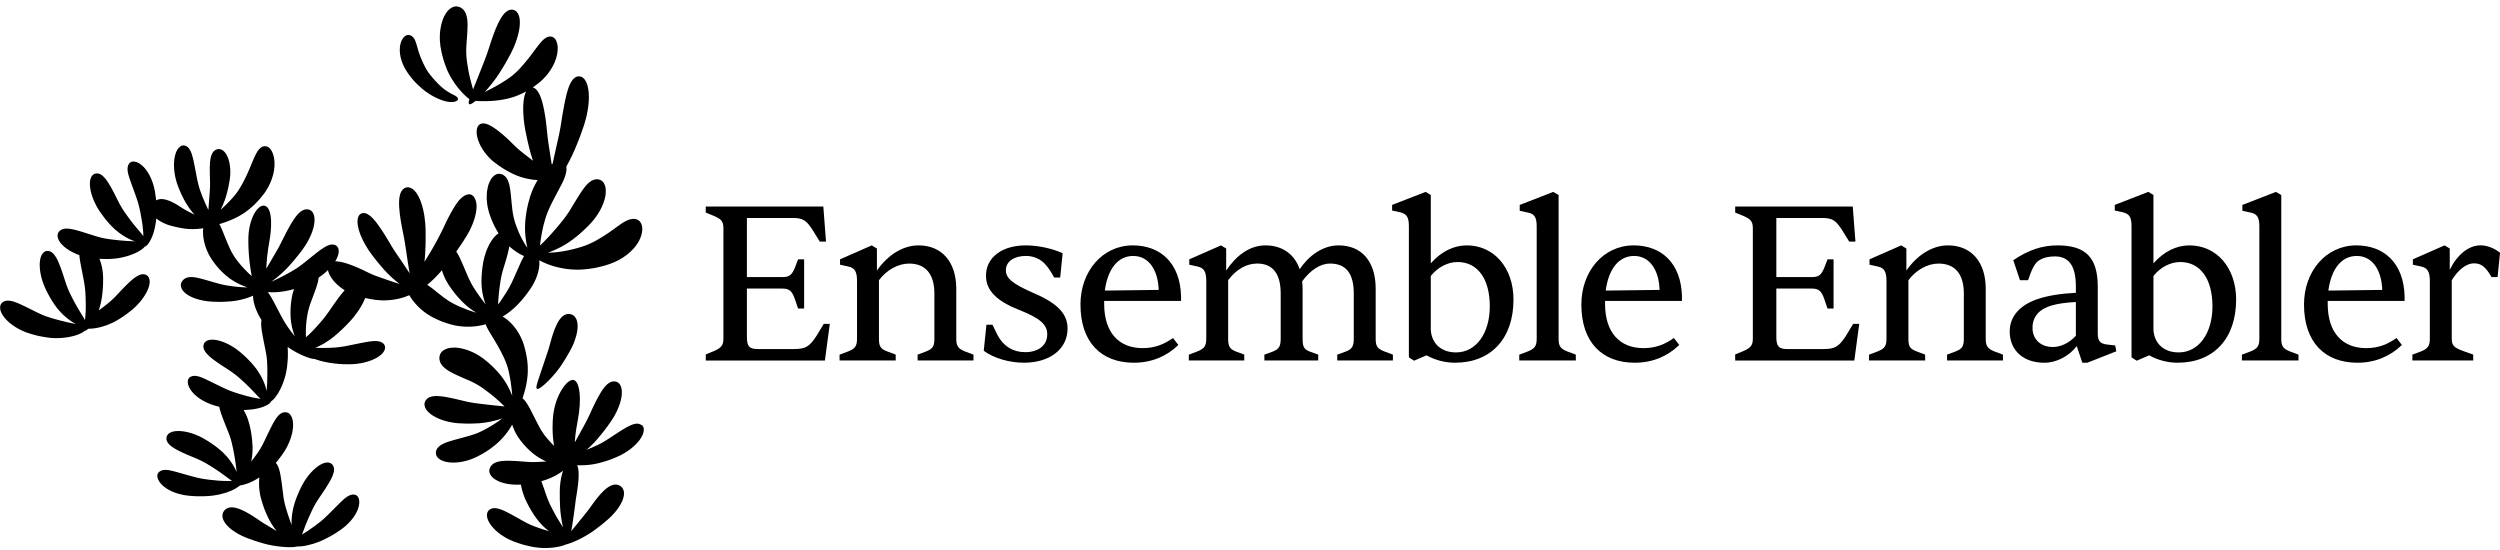 <svg width="323" height="71" viewBox="0 0 323 71" fill="none" xmlns="http://www.w3.org/2000/svg">
<g clip-path="url(#clip0_13581_63)">
<path d="M91.184 46.577V45.792L92.309 45.328C93.234 44.922 93.465 44.543 93.465 43.76V29.527C93.465 28.686 93.264 28.336 92.309 27.929L91.184 27.465V26.68H106.373L106.72 31.212H105.912L105.018 29.76C104.179 28.453 103.748 28.162 102.391 28.162H96.5V35.8H101.063C101.958 35.8 102.277 35.567 102.68 34.637L103.113 33.505H103.894V39.866H103.113L102.68 38.589C102.305 37.543 101.93 37.282 101.063 37.282H96.5V43.499C96.5 44.748 96.79 45.097 97.943 45.097H102.562C104.093 45.097 104.584 44.778 105.479 43.413L106.431 41.844H107.211L106.577 46.579H91.186L91.184 46.577Z" fill="#FBF4EE" style="fill:#FBF4EE;fill:color(display-p3 0.984 0.957 0.933);fill-opacity:1;"/>
<path d="M108.473 46.577V45.822L109.629 45.386C110.495 45.036 110.727 44.689 110.727 43.759V36.294C110.727 35.103 110.437 34.609 109.601 34.434L108.533 34.201V33.504L112.633 31.703L113.298 32.109V34.956C114.713 32.922 116.675 31.703 118.67 31.703C121.672 31.703 123.551 33.824 123.551 37.309V43.757C123.551 44.687 123.782 45.036 124.618 45.383L125.774 45.819V46.574H118.556V45.819L119.712 45.383C120.493 45.064 120.722 44.745 120.722 43.757V37.918C120.722 35.389 119.566 34.054 117.458 34.054C116.015 34.054 114.542 34.895 113.56 36.203V43.755C113.56 44.743 113.761 45.062 114.57 45.381L115.726 45.817V46.572H108.477L108.473 46.577Z" fill="#FBF4EE" style="fill:#FBF4EE;fill:color(display-p3 0.984 0.957 0.933);fill-opacity:1;"/>
<path d="M127.1 45.325L127.447 41.956H128.228L128.893 43.321C129.643 44.715 130.857 45.5 132.444 45.5C134.146 45.5 135.302 44.629 135.302 43.205C135.302 42.014 134.552 41.17 131.605 40.01C128.661 38.847 127.389 37.454 127.389 35.625C127.389 33.271 129.439 31.703 132.529 31.703C134.146 31.703 135.965 32.109 137.294 32.719L136.977 35.855H136.196C135.791 35.1 135.474 34.635 135.071 34.171C134.464 33.474 133.539 33.066 132.557 33.066C130.968 33.066 129.958 33.821 129.958 34.895C129.958 35.97 130.797 36.666 133.655 37.915C136.773 39.251 137.929 40.646 137.929 42.447C137.929 45.09 135.647 46.863 132.298 46.863C130.449 46.863 128.457 46.311 127.1 45.323V45.325Z" fill="#FBF4EE" style="fill:#FBF4EE;fill:color(display-p3 0.984 0.957 0.933);fill-opacity:1;"/>
<path d="M139.596 39.341C139.596 35.072 142.426 31.703 146.353 31.703C149.962 31.703 152.475 34.026 152.591 38.239V38.878H142.658V39.255C142.658 42.974 144.565 44.978 147.625 44.978C149.214 44.978 150.397 44.484 151.551 43.671L152.244 44.57C150.743 46.022 148.808 46.865 146.496 46.865C142.28 46.865 139.596 44.223 139.596 39.341ZM149.702 37.454C149.617 34.812 148.375 33.069 146.411 33.069C144.446 33.069 143.119 34.725 142.744 37.542L149.702 37.456V37.454Z" fill="#FBF4EE" style="fill:#FBF4EE;fill:color(display-p3 0.984 0.957 0.933);fill-opacity:1;"/>
<path d="M153.596 46.577V45.822L154.752 45.386C155.59 45.036 155.85 44.689 155.85 43.759V36.294C155.85 35.072 155.532 34.609 154.724 34.434L153.656 34.201V33.504L157.756 31.703L158.421 32.109V34.956C159.605 33.185 161.31 31.703 163.503 31.703C165.697 31.703 167.258 32.866 167.921 34.781C168.989 33.183 170.779 31.703 172.945 31.703C175.947 31.703 177.738 33.796 177.738 37.309V43.757C177.738 44.715 177.94 45.036 178.806 45.383L179.962 45.819V46.574H172.771V45.819L173.897 45.411C174.678 45.092 174.907 44.773 174.907 43.755V37.915C174.907 35.331 173.897 34.052 171.847 34.052C170.578 34.052 169.306 34.893 168.238 36.347C168.266 36.638 168.296 36.958 168.296 37.305V43.752C168.296 44.799 168.47 45.118 169.19 45.409L170.316 45.817V46.572H163.357V45.817L164.483 45.409C165.234 45.09 165.465 44.771 165.465 43.752V37.913C165.465 35.385 164.455 34.05 162.433 34.05C161.018 34.05 159.69 34.835 158.678 36.198V43.75C158.678 44.766 158.88 45.085 159.66 45.407L160.758 45.815V46.569H153.598L153.596 46.577Z" fill="#FBF4EE" style="fill:#FBF4EE;fill:color(display-p3 0.984 0.957 0.933);fill-opacity:1;"/>
<path d="M184.309 45.907L182.692 46.604L182.027 46.168V29.235C182.027 28.044 181.738 27.637 180.929 27.434L179.861 27.201V26.474L184.193 24.789L184.858 25.195V34.026C186.185 32.516 187.802 31.703 189.507 31.703C193.03 31.703 195.542 34.608 195.542 38.702C195.542 43.757 192.625 46.865 187.976 46.865C186.707 46.865 185.377 46.515 184.309 45.907ZM192.481 39.576C192.481 36.004 190.892 33.853 188.323 33.853C187.054 33.853 185.754 34.522 184.858 35.654V42.626C184.974 44.428 186.243 45.532 188.122 45.532C190.691 45.532 192.481 43.092 192.481 39.578V39.576Z" fill="#FBF4EE" style="fill:#FBF4EE;fill:color(display-p3 0.984 0.957 0.933);fill-opacity:1;"/>
<path d="M196.287 46.578V45.823L197.443 45.387C198.282 45.037 198.541 44.718 198.541 43.76V29.237C198.541 28.046 198.224 27.638 197.415 27.466L196.347 27.233V26.478L200.679 24.793L201.372 25.198V43.758C201.372 44.716 201.603 45.037 202.44 45.385L203.596 45.82V46.575H196.289L196.287 46.578Z" fill="#FBF4EE" style="fill:#FBF4EE;fill:color(display-p3 0.984 0.957 0.933);fill-opacity:1;"/>
<path d="M204.311 39.341C204.311 35.072 207.141 31.703 211.068 31.703C214.677 31.703 217.19 34.026 217.306 38.239V38.878H207.373V39.255C207.373 42.974 209.279 44.978 212.339 44.978C213.929 44.978 215.112 44.484 216.266 43.671L216.959 44.57C215.457 46.022 213.523 46.865 211.211 46.865C206.995 46.865 204.311 44.223 204.311 39.341ZM214.417 37.454C214.332 34.812 213.09 33.069 211.126 33.069C209.161 33.069 207.834 34.725 207.459 37.542L214.417 37.456V37.454Z" fill="#FBF4EE" style="fill:#FBF4EE;fill:color(display-p3 0.984 0.957 0.933);fill-opacity:1;"/>
<path d="M224.186 46.577V45.792L225.311 45.328C226.236 44.922 226.467 44.543 226.467 43.76V29.527C226.467 28.686 226.266 28.336 225.311 27.929L224.186 27.465V26.68H239.375L239.722 31.212H238.914L238.02 29.76C237.181 28.453 236.75 28.162 235.393 28.162H229.502V35.8H234.065C234.959 35.8 235.279 35.567 235.682 34.637L236.115 33.505H236.896V39.866H236.115L235.682 38.589C235.307 37.543 234.932 37.282 234.065 37.282H229.502V43.499C229.502 44.748 229.791 45.097 230.945 45.097H235.564C237.095 45.097 237.586 44.778 238.481 43.413L239.433 41.844H240.213L239.579 46.579H224.188L224.186 46.577Z" fill="#FBF4EE" style="fill:#FBF4EE;fill:color(display-p3 0.984 0.957 0.933);fill-opacity:1;"/>
<path d="M241.479 46.577V45.822L242.634 45.386C243.501 45.036 243.732 44.689 243.732 43.759V36.294C243.732 35.103 243.443 34.609 242.607 34.434L241.539 34.201V33.504L245.639 31.703L246.304 32.109V34.956C247.719 32.922 249.681 31.703 251.676 31.703C254.678 31.703 256.556 33.824 256.556 37.309V43.757C256.556 44.687 256.788 45.036 257.624 45.383L258.78 45.819V46.574H251.562V45.819L252.718 45.383C253.499 45.064 253.728 44.745 253.728 43.757V37.918C253.728 35.389 252.572 34.054 250.464 34.054C249.021 34.054 247.548 34.895 246.566 36.203V43.755C246.566 44.743 246.767 45.062 247.575 45.381L248.731 45.817V46.572H241.483L241.479 46.577Z" fill="#FBF4EE" style="fill:#FBF4EE;fill:color(display-p3 0.984 0.957 0.933);fill-opacity:1;"/>
<path d="M259.654 42.827C259.654 40.882 260.954 39.43 263.236 38.645C264.593 38.181 266.354 37.918 268.202 37.831V36.99C268.202 34.318 267.278 33.127 265.487 33.127C264.737 33.127 264.014 33.271 263.437 33.649C262.946 33.968 262.599 34.52 262.022 36.205H260.982L260.115 33.621C262.08 32.286 263.87 31.703 265.832 31.703C269.414 31.703 271.031 33.213 271.031 37.048V43.032C271.031 44.048 271.29 44.398 272.244 44.514L273.284 44.631L273.428 45.386L269.673 46.868H269.038L268.316 44.719C267.306 46.026 265.689 46.868 264.13 46.868C261.415 46.868 259.654 45.269 259.654 42.83V42.827ZM268.202 43.38V39.022C266.988 39.08 265.92 39.225 265.112 39.458C263.465 39.922 262.599 40.91 262.599 42.364C262.599 43.818 263.639 44.834 265.225 44.834C266.208 44.834 267.333 44.34 268.2 43.382L268.202 43.38Z" fill="#FBF4EE" style="fill:#FBF4EE;fill:color(display-p3 0.984 0.957 0.933);fill-opacity:1;"/>
<path d="M277.676 45.907L276.059 46.604L275.394 46.168V29.235C275.394 28.044 275.105 27.637 274.296 27.434L273.229 27.201V26.474L277.56 24.789L278.225 25.195V34.026C279.552 32.516 281.169 31.703 282.874 31.703C286.398 31.703 288.909 34.608 288.909 38.702C288.909 43.757 285.992 46.865 281.343 46.865C280.074 46.865 278.744 46.515 277.676 45.907ZM285.849 39.576C285.849 36.004 284.26 33.853 281.691 33.853C280.421 33.853 279.122 34.522 278.225 35.654V42.626C278.341 44.428 279.61 45.532 281.489 45.532C284.058 45.532 285.849 43.092 285.849 39.578V39.576Z" fill="#FBF4EE" style="fill:#FBF4EE;fill:color(display-p3 0.984 0.957 0.933);fill-opacity:1;"/>
<path d="M289.654 46.578V45.823L290.81 45.387C291.649 45.037 291.908 44.718 291.908 43.76V29.237C291.908 28.046 291.591 27.638 290.782 27.466L289.715 27.233V26.478L294.046 24.793L294.739 25.198V43.758C294.739 44.716 294.971 45.037 295.807 45.385L296.963 45.82V46.575H289.657L289.654 46.578Z" fill="#FBF4EE" style="fill:#FBF4EE;fill:color(display-p3 0.984 0.957 0.933);fill-opacity:1;"/>
<path d="M297.678 39.341C297.678 35.072 300.508 31.703 304.435 31.703C308.044 31.703 310.557 34.026 310.673 38.239V38.878H300.74V39.255C300.74 42.974 302.647 44.978 305.707 44.978C307.296 44.978 308.479 44.484 309.633 43.671L310.326 44.57C308.825 46.022 306.89 46.865 304.578 46.865C300.363 46.865 297.678 44.223 297.678 39.341ZM307.785 37.454C307.699 34.812 306.457 33.069 304.493 33.069C302.528 33.069 301.201 34.725 300.826 37.542L307.785 37.456V37.454Z" fill="#FBF4EE" style="fill:#FBF4EE;fill:color(display-p3 0.984 0.957 0.933);fill-opacity:1;"/>
<path d="M311.682 46.575V45.82L312.838 45.384C313.676 45.035 313.936 44.688 313.936 43.758V36.292C313.936 35.101 313.618 34.607 312.81 34.432L311.742 34.2V33.503L315.842 31.701L316.507 32.107V34.866C317.431 32.948 318.932 31.699 320.463 31.699C321.33 31.699 322.254 32.049 323.005 32.657L322.687 35.793H321.907C321.126 34.458 320.579 34.022 319.625 34.022C318.67 34.022 317.603 34.836 316.766 36.201V43.753C316.766 44.625 317.026 44.916 318.325 45.38L319.539 45.815V46.57H311.684L311.682 46.575Z" fill="#FBF4EE" style="fill:#FBF4EE;fill:color(display-p3 0.984 0.957 0.933);fill-opacity:1;"/>
<path d="M52.04 8.267C52.151 8.532 52.276 8.77 52.395 8.975C52.513 9.18 52.626 9.355 52.726 9.49C52.923 9.765 53.066 9.949 53.199 10.114C53.324 10.275 53.412 10.364 53.469 10.429L53.585 10.557L53.703 10.678C53.822 10.8 54.053 11.044 54.554 11.478C54.683 11.58 54.836 11.713 55.022 11.841C55.202 11.976 55.413 12.114 55.638 12.251C55.867 12.384 56.108 12.519 56.365 12.64C56.49 12.703 56.618 12.762 56.75 12.813C56.879 12.866 57.007 12.92 57.141 12.962C57.401 13.055 57.667 13.113 57.908 13.158C58.158 13.186 58.383 13.202 58.58 13.169C58.772 13.153 58.929 13.085 59.029 13.013C59.131 12.941 59.177 12.855 59.17 12.759C59.163 12.664 59.108 12.578 59.022 12.505C58.936 12.431 58.825 12.379 58.691 12.3C58.561 12.235 58.406 12.156 58.237 12.072C58.07 11.974 57.892 11.876 57.709 11.75C57.616 11.694 57.528 11.624 57.435 11.557C57.343 11.492 57.255 11.419 57.167 11.342C56.988 11.198 56.824 11.035 56.666 10.881C56.511 10.725 56.365 10.576 56.238 10.434C56.108 10.296 56.001 10.166 55.907 10.066C55.545 9.648 55.397 9.422 55.318 9.315L55.242 9.206C55.242 9.206 55.242 9.206 55.172 9.094C55.14 9.038 55.08 8.954 55.017 8.833C54.954 8.719 54.848 8.525 54.734 8.281C54.618 8.036 54.459 7.691 54.315 7.328C54.169 6.962 54.051 6.582 53.954 6.223C53.852 5.864 53.766 5.515 53.629 5.21C53.49 4.907 53.296 4.643 52.965 4.545C52.802 4.499 52.643 4.506 52.49 4.573C52.334 4.639 52.186 4.76 52.063 4.935C51.934 5.107 51.832 5.335 51.758 5.596C51.686 5.86 51.644 6.158 51.649 6.468C51.647 6.78 51.693 7.097 51.76 7.407C51.834 7.712 51.929 8.008 52.045 8.269L52.04 8.267Z" fill="#41B729" style="fill:#41B729;fill:color(display-p3 0.255 0.718 0.161);fill-opacity:1;"/>
<path d="M73.715 40.587C73.338 40.501 72.993 40.617 72.705 40.85C72.564 40.967 72.427 41.111 72.307 41.277C72.189 41.442 72.078 41.629 71.976 41.822C71.776 42.213 71.612 42.645 71.475 43.045C71.41 43.246 71.348 43.437 71.295 43.611C71.246 43.786 71.202 43.942 71.165 44.071C71.031 44.588 70.947 44.844 70.912 44.975L70.875 45.103L70.834 45.231C70.79 45.359 70.718 45.618 70.535 46.126C70.449 46.384 70.324 46.755 70.185 47.167C70.048 47.584 69.893 48.046 69.745 48.477C69.601 48.91 69.46 49.313 69.377 49.623C69.293 49.933 69.268 50.152 69.367 50.227C69.467 50.301 69.664 50.206 69.933 50.015C70.067 49.919 70.213 49.796 70.37 49.656C70.53 49.516 70.697 49.358 70.864 49.188C71.202 48.85 71.545 48.465 71.841 48.102C71.992 47.922 72.126 47.743 72.244 47.582C72.365 47.421 72.469 47.275 72.548 47.151C72.872 46.662 73.018 46.405 73.097 46.279L73.173 46.154L73.247 46.026C73.319 45.897 73.477 45.646 73.757 45.124C73.829 44.993 73.91 44.833 73.993 44.648C74.077 44.464 74.167 44.257 74.243 44.036C74.406 43.593 74.545 43.092 74.6 42.607C74.63 42.365 74.64 42.13 74.619 41.906C74.6 41.684 74.563 41.477 74.489 41.295C74.345 40.932 74.091 40.673 73.713 40.587H73.715Z" fill="#41B729" style="fill:#41B729;fill:color(display-p3 0.255 0.718 0.161);fill-opacity:1;"/>
<path d="M82.912 54.945C82.657 54.719 82.312 54.689 81.953 54.779C81.775 54.828 81.578 54.894 81.386 54.985C81.288 55.029 81.191 55.08 81.094 55.136C80.992 55.187 80.892 55.241 80.79 55.299C80.596 55.418 80.392 55.544 80.19 55.667C79.993 55.795 79.796 55.921 79.609 56.042C79.426 56.171 79.245 56.278 79.085 56.385C78.928 56.492 78.784 56.588 78.666 56.66C78.43 56.814 78.254 56.933 78.115 57.007C77.978 57.086 77.885 57.14 77.823 57.175L77.7 57.247L77.575 57.31C77.513 57.343 77.418 57.389 77.274 57.464C77.133 57.541 76.938 57.625 76.676 57.741C76.546 57.802 76.387 57.869 76.204 57.944C76.076 57.998 75.935 58.058 75.789 58.119C75.949 57.979 76.109 57.839 76.252 57.697C76.447 57.506 76.635 57.322 76.797 57.152C76.954 56.979 77.093 56.823 77.207 56.695C77.434 56.436 77.587 56.233 77.709 56.084C77.83 55.935 77.913 55.835 77.964 55.767L78.068 55.632L78.173 55.495C78.277 55.357 78.488 55.087 78.884 54.523C78.986 54.383 79.099 54.206 79.22 54.004C79.34 53.801 79.477 53.575 79.597 53.323C79.847 52.829 80.084 52.256 80.218 51.687C80.357 51.121 80.389 50.555 80.283 50.119C80.167 49.674 79.924 49.381 79.544 49.297C79.166 49.213 78.807 49.355 78.511 49.604C78.363 49.728 78.203 49.884 78.068 50.059C77.936 50.233 77.786 50.431 77.661 50.641C77.538 50.851 77.397 51.072 77.281 51.296C77.167 51.522 77.035 51.746 76.931 51.965C76.825 52.184 76.72 52.393 76.63 52.582C76.542 52.776 76.463 52.946 76.398 53.088C76.146 53.656 76.002 53.936 75.933 54.078L75.863 54.218L75.794 54.358C75.759 54.43 75.703 54.53 75.62 54.689C75.534 54.842 75.432 55.057 75.272 55.327C75.194 55.462 75.103 55.632 75.001 55.823C74.897 56.012 74.781 56.224 74.661 56.446C74.538 56.667 74.408 56.9 74.279 57.133C74.274 57.14 74.272 57.147 74.267 57.154C74.293 56.632 74.33 56.355 74.346 56.21L74.364 56.045L74.388 55.877C74.411 55.709 74.452 55.376 74.578 54.705C74.638 54.369 74.726 53.887 74.802 53.337C74.876 52.787 74.927 52.17 74.923 51.571C74.918 50.972 74.86 50.392 74.733 49.944C74.605 49.495 74.422 49.182 74.133 49.106C73.846 49.029 73.528 49.206 73.197 49.539C72.866 49.872 72.53 50.366 72.252 50.937C71.972 51.506 71.754 52.153 71.622 52.766C71.49 53.377 71.432 53.945 71.413 54.346C71.379 55.145 71.395 55.548 71.402 55.751L71.409 55.952L71.42 56.154C71.434 56.357 71.45 56.765 71.571 57.569C71.571 57.583 71.575 57.599 71.578 57.613C71.429 57.455 71.286 57.305 71.158 57.17C71.031 57.021 70.918 56.895 70.823 56.795C70.637 56.59 70.517 56.42 70.415 56.303C70.313 56.187 70.266 56.094 70.225 56.04L70.148 55.928L70.07 55.816C70.028 55.763 69.972 55.677 69.898 55.544C69.826 55.409 69.706 55.245 69.595 54.999C69.539 54.875 69.451 54.738 69.372 54.572C69.296 54.404 69.192 54.23 69.099 54.034C68.909 53.645 68.689 53.216 68.471 52.799C68.36 52.592 68.237 52.389 68.126 52.198C68.01 52.007 67.874 51.837 67.751 51.685C67.674 51.596 67.593 51.52 67.51 51.452C67.593 51.21 67.674 50.96 67.746 50.706C67.841 50.38 67.92 50.052 67.985 49.732C68.015 49.572 68.045 49.416 68.073 49.264C68.094 49.11 68.112 48.961 68.131 48.821C68.17 48.542 68.175 48.281 68.189 48.071C68.198 47.861 68.189 47.67 68.189 47.507C68.189 47.344 68.179 47.2 68.168 47.074C68.145 46.824 68.133 46.652 68.117 46.545L68.084 46.333L68.05 46.121C68.036 46.014 68.001 45.86 67.955 45.624C67.934 45.508 67.901 45.37 67.862 45.212C67.823 45.053 67.779 44.869 67.714 44.662C67.596 44.245 67.369 43.651 67.007 43.036C66.65 42.42 66.145 41.796 65.573 41.335C65.367 41.167 65.154 41.022 64.941 40.901C65.3 40.689 65.652 40.442 65.96 40.195C66.368 39.871 66.704 39.547 66.928 39.312C67.371 38.839 67.575 38.583 67.677 38.459L67.779 38.333L67.881 38.205C67.98 38.075 68.186 37.823 68.557 37.278C68.74 37.003 68.988 36.595 69.201 36.099C69.416 35.607 69.602 35.027 69.667 34.447C69.694 34.211 69.699 33.976 69.683 33.752C69.683 33.71 69.683 33.666 69.683 33.622C69.84 33.715 70.019 33.813 70.213 33.897C70.496 34.034 70.816 34.155 71.154 34.274C71.494 34.384 71.853 34.496 72.217 34.57C72.581 34.659 72.951 34.712 73.306 34.761C73.66 34.798 74.001 34.831 74.309 34.836C74.619 34.85 74.893 34.836 75.12 34.827C75.347 34.819 75.543 34.794 75.717 34.778C75.891 34.759 76.039 34.747 76.167 34.726C76.421 34.687 76.591 34.661 76.704 34.645C76.929 34.603 76.929 34.6 76.929 34.6L77.153 34.554C77.267 34.531 77.436 34.5 77.686 34.43C77.811 34.398 77.96 34.358 78.131 34.314C78.3 34.26 78.495 34.197 78.717 34.127C78.939 34.055 79.201 33.943 79.498 33.818C79.794 33.678 80.121 33.512 80.448 33.3C81.103 32.885 81.784 32.301 82.27 31.592C82.764 30.895 83.026 30.071 82.977 29.444C82.931 28.805 82.6 28.407 82.134 28.309C81.898 28.255 81.668 28.274 81.455 28.325C81.247 28.379 81.04 28.46 80.85 28.561C80.656 28.659 80.475 28.773 80.288 28.896C80.105 29.022 79.915 29.155 79.718 29.299C79.329 29.586 78.893 29.907 78.46 30.192C78.247 30.339 78.031 30.467 77.839 30.59C77.633 30.704 77.457 30.823 77.306 30.91C77.153 30.996 77.021 31.073 76.906 31.14C76.785 31.201 76.683 31.252 76.593 31.299C76.417 31.392 76.294 31.441 76.213 31.478L76.051 31.55C76.051 31.55 76.051 31.55 75.886 31.62C75.803 31.653 75.678 31.699 75.488 31.772C75.395 31.811 75.282 31.841 75.15 31.886C75.018 31.928 74.869 31.981 74.693 32.023C74.517 32.07 74.304 32.135 74.061 32.191C73.818 32.259 73.544 32.312 73.252 32.375C72.961 32.426 72.65 32.489 72.335 32.527C72.018 32.575 71.698 32.599 71.383 32.627C71.172 32.638 70.968 32.65 70.769 32.657C70.894 32.613 71.022 32.566 71.151 32.515C71.436 32.41 71.721 32.28 72.004 32.142C72.291 32.012 72.562 31.858 72.822 31.711C73.086 31.569 73.322 31.41 73.535 31.268C73.751 31.126 73.938 30.996 74.084 30.877C74.378 30.644 74.605 30.474 74.763 30.332C74.923 30.192 75.031 30.099 75.101 30.036L75.245 29.91C75.245 29.91 75.247 29.912 75.384 29.782C75.453 29.716 75.555 29.616 75.71 29.467C75.787 29.392 75.877 29.304 75.984 29.204C76.083 29.097 76.199 28.973 76.331 28.833C76.461 28.691 76.623 28.521 76.781 28.307C76.938 28.092 77.123 27.864 77.283 27.596C77.441 27.326 77.619 27.053 77.751 26.743C77.885 26.438 78.022 26.135 78.101 25.813C78.187 25.497 78.256 25.194 78.263 24.891C78.272 24.592 78.272 24.327 78.198 24.08C78.064 23.595 77.786 23.278 77.36 23.187C76.933 23.096 76.535 23.246 76.206 23.5C76.051 23.63 75.868 23.782 75.722 23.959C75.581 24.136 75.418 24.327 75.279 24.532C75.147 24.739 74.987 24.949 74.858 25.168C74.733 25.387 74.578 25.597 74.457 25.809C74.337 26.021 74.198 26.214 74.096 26.398C73.991 26.585 73.883 26.743 73.804 26.878C73.723 27.014 73.651 27.132 73.588 27.237C73.521 27.337 73.461 27.426 73.412 27.498C73.313 27.647 73.246 27.747 73.201 27.813C73.111 27.945 73.109 27.943 73.109 27.943L73.012 28.071C72.963 28.137 72.891 28.232 72.782 28.379C72.678 28.528 72.516 28.71 72.31 28.962C72.208 29.09 72.078 29.239 71.932 29.409C71.786 29.579 71.629 29.775 71.45 29.968C71.274 30.164 71.094 30.381 70.897 30.581C70.704 30.786 70.51 30.998 70.313 31.189C70.128 31.378 69.949 31.562 69.775 31.725C69.785 31.625 69.794 31.525 69.803 31.424C69.845 31.117 69.875 30.816 69.931 30.532C69.972 30.248 70.033 29.98 70.079 29.74C70.132 29.502 70.178 29.29 70.218 29.115C70.308 28.77 70.371 28.514 70.436 28.325C70.496 28.137 70.531 28.008 70.563 27.927L70.623 27.761L70.683 27.596C70.711 27.512 70.762 27.391 70.839 27.209C70.908 27.025 71.024 26.787 71.172 26.473C71.253 26.319 71.346 26.128 71.453 25.916C71.566 25.706 71.677 25.469 71.812 25.229C71.941 24.984 72.076 24.728 72.212 24.469C72.356 24.215 72.483 23.959 72.636 23.663C72.921 23.092 73.127 22.526 73.181 22.046C73.201 21.859 73.197 21.687 73.167 21.531C73.296 21.298 73.422 21.062 73.54 20.836C73.695 20.545 73.829 20.263 73.952 20.007C74.075 19.753 74.179 19.522 74.258 19.329C74.585 18.567 74.726 18.173 74.807 17.98L74.883 17.784L74.955 17.588C74.992 17.49 75.045 17.341 75.126 17.122C75.212 16.903 75.307 16.6 75.444 16.202C75.513 16.003 75.583 15.754 75.659 15.475C75.736 15.195 75.812 14.883 75.872 14.55C75.94 14.219 75.995 13.867 76.028 13.51C76.046 13.333 76.062 13.154 76.074 12.977C76.081 12.797 76.083 12.62 76.081 12.445C76.079 12.271 76.074 12.101 76.06 11.933C76.044 11.765 76.021 11.604 75.993 11.45C75.94 11.143 75.865 10.863 75.752 10.628C75.534 10.157 75.222 9.871 74.814 9.864C74.408 9.857 74.073 10.124 73.822 10.537C73.7 10.742 73.581 10.987 73.482 11.252C73.433 11.385 73.387 11.525 73.345 11.669C73.299 11.814 73.255 11.961 73.215 12.112C73.176 12.264 73.139 12.417 73.107 12.573C73.067 12.73 73.032 12.886 73 13.044C72.94 13.359 72.879 13.673 72.822 13.972C72.768 14.272 72.72 14.559 72.673 14.818C72.632 15.078 72.595 15.309 72.564 15.5C72.502 15.882 72.463 16.171 72.421 16.386C72.382 16.602 72.354 16.744 72.338 16.84L72.303 17.031L72.263 17.222C72.219 17.413 72.152 17.798 71.969 18.564C71.883 18.951 71.758 19.508 71.619 20.128C71.548 20.456 71.473 20.801 71.399 21.148C71.36 21.174 71.318 21.202 71.279 21.232C71.246 21.023 71.216 20.813 71.182 20.617C71.14 20.345 71.1 20.084 71.066 19.851C71.029 19.615 70.996 19.408 70.971 19.235C70.855 18.553 70.823 18.201 70.792 18.031L70.772 17.858L70.751 17.684C70.732 17.509 70.686 17.164 70.621 16.463C70.552 15.764 70.394 14.447 70.095 13.307C69.826 12.282 69.405 11.409 68.828 11.294C68.916 11.236 69.011 11.171 69.12 11.089C69.252 10.994 69.405 10.884 69.574 10.747C69.915 10.481 70.38 10.05 70.816 9.486C71.251 8.925 71.642 8.221 71.856 7.519C72.076 6.818 72.113 6.128 71.99 5.625C71.872 5.119 71.601 4.795 71.223 4.73C71.033 4.698 70.848 4.73 70.672 4.807C70.496 4.884 70.334 5.01 70.169 5.157C70.012 5.308 69.85 5.483 69.699 5.674C69.618 5.767 69.544 5.867 69.467 5.968C69.386 6.065 69.312 6.17 69.236 6.275C69.085 6.478 68.928 6.69 68.77 6.902C68.613 7.109 68.46 7.314 68.305 7.508C68.154 7.704 67.999 7.885 67.862 8.053C67.718 8.221 67.591 8.37 67.487 8.491C67.382 8.617 67.283 8.722 67.197 8.815C67.112 8.908 67.035 8.987 66.968 9.053C66.834 9.185 66.743 9.279 66.683 9.332L66.56 9.444L66.437 9.558C66.377 9.614 66.287 9.682 66.15 9.796C66.083 9.852 66.002 9.917 65.895 9.989C65.791 10.062 65.678 10.152 65.534 10.243C65.388 10.33 65.221 10.458 65.015 10.577C64.913 10.639 64.804 10.707 64.693 10.777C64.577 10.845 64.457 10.915 64.334 10.987C64.086 11.131 63.82 11.278 63.544 11.42C63.271 11.565 62.99 11.707 62.717 11.839C62.689 11.854 62.664 11.865 62.636 11.877C62.777 11.723 62.916 11.567 63.053 11.406C63.259 11.173 63.452 10.931 63.632 10.698C63.818 10.467 63.98 10.239 64.128 10.034C64.276 9.829 64.404 9.642 64.501 9.484C64.902 8.862 65.082 8.538 65.18 8.379L65.275 8.221L65.365 8.06C65.453 7.897 65.647 7.58 65.993 6.918C66.083 6.755 66.18 6.55 66.284 6.317C66.389 6.084 66.502 5.825 66.602 5.546C66.706 5.269 66.808 4.973 66.889 4.67C66.975 4.369 67.047 4.061 67.093 3.759C67.144 3.458 67.169 3.162 67.167 2.887C67.167 2.612 67.142 2.356 67.077 2.132C66.954 1.682 66.709 1.368 66.324 1.275C65.939 1.181 65.571 1.34 65.256 1.647C65.099 1.801 64.943 1.99 64.804 2.207C64.665 2.423 64.533 2.661 64.406 2.913C64.285 3.167 64.165 3.43 64.056 3.693C63.95 3.959 63.845 4.225 63.753 4.479C63.662 4.735 63.577 4.977 63.5 5.199C63.428 5.42 63.364 5.618 63.31 5.781C63.109 6.436 62.986 6.757 62.933 6.921L62.877 7.084L62.817 7.244C62.754 7.405 62.645 7.731 62.384 8.37C62.256 8.694 62.073 9.158 61.872 9.672C61.668 10.192 61.441 10.765 61.223 11.299C61.188 11.385 61.156 11.469 61.121 11.553C61.061 11.355 61.003 11.145 60.945 10.926C60.869 10.67 60.806 10.402 60.741 10.141C60.669 9.882 60.625 9.619 60.572 9.374C60.512 9.132 60.489 8.894 60.447 8.689C60.405 8.484 60.387 8.298 60.361 8.149C60.308 7.853 60.289 7.627 60.278 7.461C60.264 7.293 60.25 7.184 60.248 7.109V6.96C60.248 6.96 60.245 6.96 60.241 6.813C60.241 6.741 60.236 6.629 60.232 6.464C60.239 6.301 60.248 6.082 60.262 5.788C60.296 5.497 60.313 5.087 60.35 4.628C60.377 4.169 60.415 3.665 60.41 3.174C60.396 2.927 60.401 2.687 60.364 2.454C60.347 2.337 60.324 2.223 60.294 2.114C60.271 2.004 60.241 1.899 60.202 1.797C60.049 1.393 59.771 1.056 59.337 0.899C58.904 0.743 58.485 0.851 58.11 1.151C58.015 1.226 57.924 1.312 57.836 1.41C57.753 1.508 57.674 1.619 57.6 1.736C57.454 1.974 57.304 2.239 57.206 2.538C57.107 2.834 57 3.141 56.952 3.463C56.898 3.782 56.84 4.101 56.836 4.411C56.826 4.721 56.808 5.015 56.836 5.28C56.854 5.546 56.877 5.781 56.903 5.975C56.975 6.354 57.03 6.641 57.07 6.855C57.123 7.065 57.16 7.205 57.185 7.298L57.234 7.484L57.283 7.669C57.308 7.759 57.357 7.897 57.424 8.1C57.491 8.305 57.579 8.575 57.727 8.922C57.799 9.097 57.883 9.311 58.008 9.537C58.13 9.763 58.251 10.02 58.418 10.267C58.578 10.516 58.74 10.779 58.932 11.024C59.117 11.271 59.305 11.516 59.507 11.732C59.701 11.956 59.896 12.161 60.088 12.334C60.278 12.511 60.449 12.667 60.616 12.781C60.628 12.788 60.637 12.795 60.646 12.802C60.542 13.133 60.51 13.368 60.614 13.447C60.727 13.534 60.966 13.405 61.295 13.156C61.343 13.121 61.392 13.079 61.443 13.037C61.862 13.07 62.414 13.086 63.011 13.065C63.333 13.053 63.669 13.035 64.005 13C64.341 12.97 64.675 12.921 64.994 12.863C65.154 12.832 65.309 12.8 65.46 12.772C65.61 12.734 65.754 12.697 65.891 12.664C66.164 12.597 66.405 12.506 66.604 12.441C66.801 12.371 66.972 12.292 67.125 12.231C67.276 12.173 67.406 12.11 67.519 12.052C67.728 11.947 67.876 11.874 67.969 11.821C67.751 12.245 67.64 12.874 67.61 13.562C67.579 14.16 67.61 14.801 67.665 15.386C67.721 15.971 67.802 16.495 67.876 16.859C68.02 17.586 68.105 17.949 68.145 18.131L68.184 18.313L68.226 18.494C68.274 18.676 68.346 19.04 68.548 19.764C68.599 19.946 68.657 20.165 68.742 20.41C68.782 20.524 68.823 20.645 68.865 20.771C68.802 20.722 68.74 20.673 68.68 20.627C68.492 20.491 68.323 20.347 68.168 20.228C68.013 20.112 67.874 20.004 67.765 19.916C67.54 19.743 67.371 19.618 67.253 19.51C67.132 19.408 67.051 19.34 66.998 19.296L66.891 19.205L66.79 19.11C66.739 19.063 66.662 18.991 66.546 18.884C66.428 18.781 66.282 18.63 66.088 18.431C65.988 18.336 65.868 18.217 65.733 18.084C65.594 17.956 65.439 17.814 65.277 17.665C65.112 17.516 64.932 17.369 64.753 17.213C64.663 17.136 64.568 17.061 64.471 16.989C64.376 16.915 64.285 16.838 64.188 16.768C64.093 16.696 63.993 16.628 63.896 16.565C63.801 16.497 63.706 16.435 63.611 16.374C63.419 16.255 63.22 16.16 63.041 16.08C62.675 15.927 62.321 15.88 62.027 16.043C61.733 16.206 61.598 16.532 61.58 16.977C61.568 17.201 61.603 17.441 61.661 17.698C61.691 17.826 61.726 17.961 61.767 18.094C61.814 18.224 61.867 18.357 61.925 18.492C61.983 18.625 62.045 18.762 62.115 18.893C62.187 19.023 62.263 19.151 62.344 19.277C62.499 19.534 62.68 19.769 62.861 19.986C63.037 20.207 63.227 20.396 63.403 20.564C63.577 20.734 63.739 20.873 63.882 20.978C64.163 21.193 64.373 21.351 64.54 21.458C64.705 21.568 64.816 21.64 64.888 21.689L65.034 21.785L65.184 21.873C65.261 21.917 65.374 21.983 65.543 22.083C65.712 22.185 65.949 22.302 66.259 22.458C66.414 22.537 66.611 22.621 66.834 22.705C67.056 22.791 67.304 22.88 67.575 22.95C67.844 23.024 68.124 23.099 68.413 23.143C68.557 23.166 68.701 23.19 68.844 23.213C68.988 23.232 69.134 23.241 69.273 23.253C69.34 23.257 69.403 23.26 69.467 23.264C69.356 23.441 69.252 23.621 69.159 23.8C68.993 24.101 68.865 24.404 68.749 24.674C68.64 24.949 68.555 25.196 68.487 25.401C68.367 25.816 68.279 26.123 68.226 26.361C68.17 26.596 68.133 26.753 68.115 26.857L68.075 27.067L68.036 27.277C68.013 27.382 67.994 27.54 67.959 27.778C67.92 28.015 67.892 28.335 67.853 28.756C67.83 29.18 67.811 29.793 67.881 30.467C67.927 30.97 68.01 31.504 68.131 32.014C68.08 31.944 68.026 31.874 67.98 31.795C67.918 31.695 67.855 31.592 67.79 31.485C67.654 31.285 67.54 31.056 67.422 30.84C67.294 30.63 67.207 30.395 67.105 30.189C66.998 29.987 66.936 29.77 66.857 29.593C66.778 29.416 66.727 29.248 66.678 29.115C66.63 28.982 66.588 28.866 66.551 28.766C66.521 28.661 66.498 28.572 66.477 28.495C66.435 28.344 66.405 28.241 66.386 28.174C66.366 28.106 66.363 28.071 66.359 28.053V28.036C66.359 28.036 66.356 28.036 66.329 27.899C66.315 27.831 66.294 27.727 66.264 27.573C66.229 27.421 66.215 27.207 66.178 26.934C66.155 26.799 66.153 26.627 66.129 26.443C66.118 26.349 66.106 26.252 66.092 26.149C66.085 26.047 66.078 25.942 66.069 25.832C66.06 25.723 66.046 25.613 66.03 25.501C66.023 25.389 66.016 25.275 66.002 25.161C65.99 25.047 65.972 24.93 65.958 24.816C65.949 24.702 65.937 24.588 65.918 24.474C65.902 24.362 65.879 24.248 65.856 24.138C65.84 24.029 65.819 23.921 65.791 23.817C65.738 23.607 65.659 23.409 65.58 23.232C65.409 22.878 65.133 22.588 64.735 22.486C64.336 22.384 63.97 22.528 63.655 22.863C63.491 23.029 63.366 23.246 63.255 23.493C63.199 23.616 63.148 23.749 63.099 23.886C63.058 24.024 63.025 24.168 62.995 24.317C62.965 24.467 62.94 24.618 62.916 24.772C62.9 24.926 62.895 25.082 62.889 25.238C62.884 25.394 62.882 25.55 62.884 25.704C62.895 25.858 62.909 26.007 62.923 26.154C62.942 26.3 62.958 26.443 62.974 26.58C63 26.718 63.03 26.846 63.058 26.969C63.118 27.216 63.162 27.435 63.229 27.61C63.356 27.959 63.438 28.221 63.523 28.409C63.607 28.598 63.662 28.724 63.699 28.808L63.773 28.976L63.783 28.996C63.794 29.017 63.808 29.059 63.85 29.141C63.894 29.222 63.956 29.344 64.054 29.525C64.102 29.616 64.158 29.721 64.225 29.842C64.283 29.933 64.348 30.036 64.417 30.148C64.408 30.152 64.399 30.157 64.39 30.164C64.221 30.266 64.056 30.409 63.903 30.583C63.748 30.756 63.588 30.951 63.456 31.173C63.322 31.394 63.181 31.625 63.074 31.869C62.965 32.114 62.854 32.356 62.775 32.599C62.694 32.841 62.617 33.072 62.564 33.284C62.513 33.498 62.472 33.689 62.439 33.848C62.384 34.165 62.353 34.407 62.326 34.586C62.298 34.766 62.293 34.889 62.284 34.969L62.268 35.129L62.252 35.29C62.242 35.369 62.233 35.49 62.226 35.675C62.224 35.859 62.196 36.099 62.205 36.425C62.208 36.588 62.21 36.786 62.226 37.008C62.249 37.229 62.272 37.476 62.314 37.73C62.365 37.986 62.409 38.252 62.483 38.515C62.562 38.778 62.627 39.042 62.731 39.284C62.736 39.298 62.743 39.31 62.747 39.324C62.68 39.237 62.613 39.154 62.546 39.067C62.388 38.879 62.245 38.678 62.108 38.492C61.967 38.31 61.846 38.124 61.735 37.963C61.621 37.802 61.524 37.66 61.448 37.539C61.292 37.301 61.172 37.126 61.098 36.984C61.019 36.847 60.966 36.754 60.931 36.693L60.862 36.572L60.799 36.446C60.767 36.383 60.72 36.288 60.648 36.148C60.572 36.01 60.493 35.814 60.382 35.558C60.324 35.432 60.259 35.274 60.188 35.099C60.113 34.924 60.025 34.736 59.947 34.531C59.861 34.328 59.764 34.118 59.678 33.904C59.632 33.797 59.583 33.692 59.532 33.587C59.483 33.482 59.439 33.375 59.388 33.272C59.337 33.17 59.284 33.069 59.228 32.972C59.178 32.874 59.127 32.778 59.069 32.687C59.029 32.624 58.988 32.569 58.946 32.51C59.173 32.189 59.4 31.869 59.613 31.536L59.706 31.394C59.752 31.324 59.822 31.217 59.926 31.056C60.032 30.898 60.162 30.677 60.34 30.385C60.428 30.238 60.537 30.064 60.642 29.852C60.748 29.642 60.859 29.407 60.971 29.155C61.079 28.903 61.179 28.626 61.272 28.349C61.369 28.074 61.434 27.775 61.489 27.494C61.547 27.212 61.578 26.927 61.575 26.657C61.573 26.389 61.545 26.144 61.469 25.918C61.325 25.473 61.093 25.189 60.767 25.119C60.44 25.049 60.097 25.198 59.775 25.443C59.622 25.566 59.449 25.718 59.3 25.893C59.226 25.979 59.154 26.072 59.087 26.168C59.018 26.263 58.941 26.366 58.874 26.468C58.733 26.676 58.612 26.895 58.473 27.116C58.339 27.337 58.225 27.561 58.107 27.775C57.989 27.99 57.883 28.197 57.79 28.386C57.697 28.577 57.616 28.745 57.549 28.885C57.417 29.166 57.327 29.379 57.246 29.535C57.167 29.691 57.116 29.796 57.081 29.866L57.012 30.005C56.81 30.43 56.576 30.84 56.358 31.259C56.124 31.669 55.902 32.089 55.657 32.492L55.575 32.627C55.494 32.762 55.337 33.035 55.001 33.568C54.955 33.647 54.899 33.736 54.841 33.831C54.86 33.668 54.876 33.51 54.888 33.361C54.911 33.1 54.931 32.864 54.938 32.673C54.978 31.904 54.98 31.518 54.985 31.324L54.989 31.131V30.937C54.989 30.744 55.001 30.355 54.982 29.577C54.982 29.381 54.966 29.143 54.945 28.878C54.925 28.612 54.894 28.316 54.846 28.008C54.802 27.701 54.744 27.379 54.665 27.06C54.593 26.741 54.501 26.422 54.392 26.121C54.288 25.82 54.162 25.536 54.023 25.285C53.887 25.033 53.734 24.811 53.565 24.639C53.231 24.29 52.854 24.124 52.462 24.231C52.071 24.338 51.821 24.672 51.693 25.114C51.63 25.336 51.589 25.59 51.57 25.858C51.554 26.128 51.559 26.415 51.57 26.71C51.587 27.004 51.619 27.307 51.651 27.608C51.691 27.906 51.732 28.202 51.776 28.484C51.825 28.766 51.871 29.034 51.913 29.274C51.959 29.516 52.004 29.73 52.038 29.907C52.187 30.613 52.242 30.972 52.277 31.152L52.309 31.331L52.337 31.511C52.365 31.69 52.43 32.049 52.527 32.774C52.553 32.955 52.585 33.177 52.622 33.426C52.661 33.675 52.703 33.953 52.749 34.246C52.805 34.589 52.865 34.952 52.925 35.313C52.715 34.994 52.499 34.67 52.298 34.365C52.156 34.153 52.02 33.953 51.899 33.771C51.776 33.592 51.665 33.433 51.577 33.3C51.211 32.783 51.047 32.513 50.956 32.382L50.871 32.249L50.787 32.114C50.706 31.979 50.53 31.716 50.218 31.168C50.058 30.895 49.824 30.509 49.555 30.085C49.284 29.663 48.974 29.204 48.658 28.789C48.337 28.377 48.005 28.008 47.669 27.775C47.338 27.542 46.995 27.447 46.685 27.584C46.374 27.722 46.221 28.041 46.191 28.468C46.173 28.682 46.194 28.917 46.238 29.171C46.279 29.425 46.349 29.691 46.439 29.961C46.525 30.231 46.636 30.504 46.759 30.77C46.877 31.038 47.011 31.294 47.146 31.536C47.278 31.779 47.417 32.002 47.547 32.2C47.674 32.401 47.794 32.573 47.899 32.713C48.309 33.272 48.531 33.535 48.635 33.673L48.742 33.808L48.853 33.941C48.967 34.072 49.177 34.344 49.636 34.859C49.747 34.99 49.893 35.143 50.06 35.309C50.227 35.477 50.412 35.661 50.616 35.845C50.82 36.029 51.035 36.22 51.262 36.402C51.383 36.499 51.505 36.595 51.628 36.688C51.422 36.628 51.211 36.56 51.005 36.49C50.767 36.42 50.535 36.334 50.315 36.26C50.095 36.192 49.889 36.11 49.703 36.047C49.518 35.987 49.353 35.931 49.221 35.88C48.953 35.789 48.753 35.724 48.608 35.661C48.462 35.602 48.362 35.565 48.297 35.539L48.167 35.488L48.04 35.43C47.975 35.402 47.88 35.358 47.736 35.295C47.591 35.237 47.405 35.139 47.157 35.015C47.032 34.957 46.882 34.882 46.71 34.801C46.537 34.724 46.347 34.64 46.145 34.549C45.941 34.461 45.724 34.381 45.506 34.291C45.395 34.249 45.283 34.207 45.167 34.169C45.054 34.13 44.945 34.088 44.829 34.05C44.716 34.013 44.602 33.981 44.486 33.953C44.375 33.92 44.266 33.89 44.155 33.864C43.935 33.813 43.717 33.787 43.523 33.769C43.446 33.764 43.375 33.764 43.303 33.766C43.321 33.738 43.34 33.71 43.358 33.685C43.426 33.568 43.483 33.452 43.537 33.34C43.641 33.111 43.72 32.897 43.748 32.69C43.81 32.277 43.724 31.944 43.449 31.744C43.173 31.543 42.828 31.548 42.478 31.676C42.307 31.741 42.117 31.828 41.934 31.937C41.841 31.991 41.751 32.054 41.658 32.117C41.563 32.177 41.468 32.242 41.373 32.31C41.19 32.45 41 32.592 40.81 32.736C40.627 32.883 40.444 33.028 40.27 33.167C40.101 33.312 39.932 33.438 39.784 33.559C39.636 33.682 39.506 33.789 39.393 33.876C39.172 34.05 39.01 34.188 38.878 34.276C38.749 34.37 38.663 34.43 38.605 34.472L38.489 34.556L38.371 34.633C38.311 34.67 38.22 34.729 38.086 34.815C37.954 34.906 37.766 35.008 37.519 35.148C37.396 35.223 37.243 35.304 37.069 35.397C36.898 35.49 36.706 35.602 36.499 35.703C36.293 35.807 36.078 35.924 35.853 36.024C35.742 36.078 35.628 36.134 35.517 36.187C35.404 36.236 35.292 36.288 35.181 36.336C35.133 36.357 35.089 36.378 35.042 36.402C35.253 36.248 35.475 36.089 35.684 35.922C35.906 35.737 36.133 35.556 36.335 35.369C36.536 35.185 36.729 35.006 36.895 34.843C37.06 34.675 37.203 34.523 37.317 34.398C37.551 34.146 37.711 33.948 37.838 33.803C37.963 33.657 38.049 33.561 38.102 33.494L38.211 33.361L38.32 33.228C38.429 33.095 38.647 32.832 39.061 32.277C39.168 32.142 39.286 31.967 39.413 31.767C39.541 31.567 39.682 31.348 39.812 31.098C40.078 30.611 40.328 30.047 40.481 29.483C40.639 28.922 40.688 28.358 40.593 27.918C40.491 27.468 40.254 27.167 39.879 27.072C39.504 26.976 39.142 27.109 38.837 27.347C38.686 27.465 38.519 27.617 38.38 27.789C38.244 27.959 38.086 28.153 37.954 28.358C37.824 28.563 37.676 28.78 37.553 29.001C37.433 29.222 37.296 29.442 37.185 29.658C37.072 29.875 36.963 30.08 36.865 30.266C36.77 30.455 36.687 30.625 36.617 30.763C36.346 31.324 36.196 31.599 36.124 31.737L36.05 31.874L35.976 32.014C35.941 32.084 35.881 32.184 35.793 32.338C35.702 32.489 35.593 32.701 35.427 32.967C35.346 33.1 35.248 33.268 35.142 33.456C35.033 33.643 34.91 33.85 34.783 34.067C34.658 34.276 34.526 34.498 34.394 34.719C34.398 34.649 34.398 34.647 34.398 34.647C34.421 34.223 34.456 33.801 34.495 33.382L34.565 32.753L34.648 32.128L34.669 31.991C34.695 31.853 34.725 31.576 34.829 31.028C34.929 30.481 35.061 29.46 35.024 28.53C35.005 28.074 34.943 27.605 34.811 27.249C34.676 26.892 34.475 26.643 34.181 26.58C33.886 26.517 33.601 26.662 33.335 26.932C33.201 27.067 33.073 27.233 32.955 27.421C32.835 27.608 32.726 27.836 32.626 28.067C32.524 28.3 32.446 28.549 32.371 28.798C32.297 29.048 32.249 29.299 32.205 29.542C32.158 29.784 32.137 30.015 32.117 30.224C32.096 30.434 32.091 30.62 32.089 30.777C32.08 31.392 32.1 31.699 32.1 31.853C32.103 32.007 32.105 32.007 32.105 32.007L32.142 32.699L32.198 33.386C32.244 33.846 32.297 34.3 32.367 34.752L32.388 34.903C32.411 35.027 32.446 35.26 32.524 35.677C32.392 35.56 32.258 35.444 32.133 35.318C31.957 35.136 31.769 34.973 31.614 34.798C31.459 34.621 31.303 34.468 31.174 34.319C31.051 34.165 30.937 34.032 30.845 33.927C30.662 33.71 30.546 33.533 30.449 33.412C30.351 33.289 30.305 33.193 30.266 33.135L30.192 33.016L30.117 32.899C30.078 32.843 30.025 32.753 29.955 32.613C29.888 32.471 29.772 32.301 29.673 32.042C29.622 31.914 29.541 31.767 29.471 31.595C29.404 31.417 29.311 31.233 29.233 31.028C29.066 30.613 28.883 30.157 28.711 29.733C28.621 29.516 28.519 29.306 28.426 29.106C28.401 29.052 28.371 29.003 28.341 28.954C28.614 28.873 28.894 28.787 29.17 28.684C29.487 28.572 29.8 28.444 30.097 28.311C30.245 28.241 30.388 28.174 30.525 28.109C30.662 28.036 30.791 27.964 30.917 27.899C31.167 27.766 31.378 27.619 31.556 27.508C31.732 27.391 31.878 27.274 32.01 27.177C32.142 27.083 32.253 26.99 32.348 26.906C32.536 26.743 32.67 26.631 32.747 26.557L32.9 26.408L33.05 26.256C33.129 26.182 33.233 26.065 33.395 25.89C33.476 25.804 33.569 25.699 33.673 25.573C33.78 25.448 33.9 25.305 34.03 25.131C34.296 24.791 34.644 24.259 34.931 23.605C35.218 22.954 35.429 22.176 35.466 21.442C35.51 20.708 35.38 20.03 35.139 19.571C34.903 19.11 34.56 18.863 34.181 18.891C33.988 18.904 33.817 18.981 33.664 19.1C33.513 19.219 33.384 19.38 33.261 19.564C33.145 19.75 33.029 19.958 32.93 20.181C32.874 20.291 32.825 20.407 32.777 20.524C32.723 20.64 32.675 20.759 32.626 20.878C32.529 21.113 32.427 21.356 32.327 21.598C32.225 21.838 32.126 22.074 32.022 22.3C31.922 22.526 31.815 22.74 31.723 22.938C31.623 23.136 31.535 23.311 31.463 23.455C31.394 23.602 31.322 23.728 31.259 23.84C31.199 23.952 31.146 24.047 31.095 24.126C30.995 24.287 30.933 24.399 30.884 24.467L30.794 24.606L30.703 24.746C30.657 24.816 30.588 24.902 30.481 25.047C30.43 25.119 30.368 25.201 30.28 25.299C30.194 25.394 30.108 25.508 29.99 25.632C29.869 25.75 29.738 25.914 29.566 26.081C29.483 26.168 29.395 26.259 29.302 26.354C29.207 26.447 29.105 26.545 29.003 26.643C28.846 26.794 28.679 26.953 28.505 27.109C28.612 26.897 28.711 26.683 28.799 26.475C28.973 26.072 29.105 25.697 29.184 25.431C29.26 25.166 29.32 24.965 29.355 24.811C29.392 24.66 29.418 24.558 29.434 24.49L29.466 24.355C29.466 24.355 29.466 24.355 29.497 24.217C29.52 24.078 29.594 23.807 29.68 23.243C29.705 23.104 29.726 22.931 29.738 22.735C29.749 22.54 29.765 22.323 29.756 22.092C29.749 21.861 29.74 21.622 29.7 21.379C29.668 21.137 29.622 20.897 29.55 20.669C29.485 20.44 29.402 20.226 29.293 20.035C29.189 19.846 29.077 19.68 28.941 19.555C28.672 19.301 28.369 19.196 28.042 19.289C27.715 19.382 27.497 19.625 27.365 19.923C27.303 20.072 27.245 20.24 27.21 20.417C27.178 20.592 27.152 20.78 27.134 20.971C27.122 21.163 27.111 21.358 27.106 21.554C27.106 21.747 27.099 21.943 27.104 22.127C27.106 22.314 27.108 22.491 27.113 22.651C27.12 22.812 27.125 22.957 27.127 23.076C27.152 23.551 27.134 23.796 27.138 23.914C27.138 24.035 27.138 24.035 27.138 24.035L27.134 24.157C27.131 24.217 27.127 24.308 27.122 24.446C27.12 24.583 27.101 24.765 27.083 25.012C27.046 25.485 26.981 26.349 26.921 27.132C26.895 27.076 26.867 27.02 26.842 26.967C26.728 26.75 26.633 26.524 26.538 26.312C26.439 26.105 26.36 25.9 26.286 25.718C26.209 25.538 26.142 25.378 26.094 25.243C25.989 24.977 25.911 24.781 25.867 24.627C25.818 24.476 25.786 24.376 25.762 24.308L25.718 24.173L25.684 24.035C25.665 23.968 25.64 23.865 25.598 23.712C25.552 23.56 25.515 23.351 25.459 23.078C25.427 22.94 25.396 22.775 25.364 22.586C25.329 22.4 25.281 22.192 25.246 21.973C25.204 21.754 25.153 21.528 25.116 21.298C25.067 21.067 25.019 20.834 24.97 20.61C24.945 20.498 24.915 20.387 24.882 20.277C24.854 20.168 24.827 20.063 24.794 19.96C24.729 19.755 24.644 19.566 24.56 19.401C24.384 19.072 24.132 18.832 23.796 18.793C23.46 18.753 23.173 18.942 22.941 19.294C22.82 19.468 22.737 19.685 22.663 19.927C22.626 20.049 22.591 20.177 22.566 20.31C22.543 20.442 22.526 20.58 22.51 20.72C22.496 20.86 22.482 21.004 22.478 21.148C22.478 21.293 22.478 21.44 22.485 21.584C22.489 21.875 22.526 22.164 22.568 22.437C22.603 22.712 22.668 22.966 22.726 23.194C22.781 23.425 22.841 23.625 22.904 23.786C23.02 24.11 23.105 24.355 23.186 24.529C23.263 24.707 23.314 24.826 23.346 24.905L23.413 25.061L23.49 25.215C23.527 25.291 23.585 25.406 23.671 25.578C23.752 25.753 23.881 25.974 24.051 26.27C24.132 26.419 24.245 26.594 24.38 26.783C24.512 26.974 24.66 27.184 24.836 27.391C24.933 27.51 25.035 27.629 25.139 27.745C24.898 27.622 24.681 27.51 24.525 27.428C24.164 27.249 23.993 27.142 23.905 27.095L23.817 27.046L23.731 26.992C23.687 26.967 23.624 26.927 23.527 26.869C23.43 26.813 23.302 26.724 23.136 26.617C22.966 26.503 22.721 26.356 22.434 26.203C22.146 26.053 21.82 25.904 21.484 25.811C21.148 25.718 20.803 25.683 20.488 25.76C20.377 25.788 20.272 25.834 20.171 25.89C20.171 25.888 20.171 25.886 20.171 25.883C20.152 25.72 20.129 25.396 20.018 24.744C19.96 24.418 19.858 23.952 19.67 23.446C19.485 22.94 19.221 22.395 18.869 21.931C18.519 21.468 18.072 21.093 17.648 20.941C17.43 20.869 17.238 20.846 17.064 20.887C16.895 20.925 16.765 21.018 16.666 21.155C16.566 21.293 16.517 21.451 16.494 21.605C16.473 21.754 16.471 21.92 16.492 22.076C16.508 22.241 16.545 22.407 16.591 22.581C16.638 22.759 16.698 22.945 16.765 23.138C16.83 23.334 16.904 23.537 16.978 23.742C17.055 23.949 17.129 24.157 17.201 24.352C17.347 24.76 17.476 25.126 17.569 25.38C17.757 25.9 17.826 26.172 17.866 26.305C17.905 26.44 17.903 26.44 17.903 26.44L17.937 26.575C17.972 26.71 18.046 26.981 18.153 27.535C18.204 27.813 18.28 28.211 18.352 28.656C18.422 29.104 18.479 29.595 18.507 30.057C18.517 30.21 18.521 30.357 18.523 30.502C18.422 30.373 18.31 30.217 18.178 30.066C18.042 29.915 17.903 29.737 17.754 29.567C17.602 29.402 17.462 29.211 17.314 29.038C17.166 28.864 17.034 28.675 16.9 28.512C16.772 28.339 16.652 28.176 16.543 28.029C16.436 27.88 16.344 27.75 16.265 27.64C16.103 27.431 16.003 27.253 15.917 27.132C15.834 27.009 15.783 26.923 15.748 26.864L15.681 26.75L15.614 26.636C15.582 26.578 15.526 26.496 15.459 26.361C15.392 26.226 15.292 26.053 15.176 25.811C15.12 25.69 15.049 25.543 14.963 25.382C14.877 25.222 14.792 25.035 14.69 24.846C14.491 24.464 14.266 24.047 14.023 23.66C13.895 23.472 13.777 23.283 13.643 23.117C13.508 22.954 13.369 22.808 13.228 22.689C12.943 22.453 12.623 22.339 12.297 22.432C11.97 22.526 11.771 22.798 11.676 23.18C11.625 23.371 11.607 23.588 11.613 23.821C11.623 24.054 11.641 24.306 11.697 24.56C11.752 24.814 11.81 25.077 11.901 25.329C11.991 25.58 12.077 25.834 12.188 26.063C12.297 26.294 12.399 26.512 12.508 26.704C12.619 26.895 12.721 27.062 12.806 27.198C12.985 27.465 13.131 27.661 13.235 27.808C13.337 27.957 13.42 28.048 13.467 28.113L13.566 28.241L13.666 28.367C13.714 28.43 13.791 28.526 13.911 28.661C14.034 28.796 14.182 28.987 14.414 29.215C14.527 29.33 14.666 29.472 14.831 29.621C15 29.765 15.188 29.924 15.394 30.08C15.607 30.229 15.822 30.39 16.056 30.527C16.293 30.663 16.522 30.805 16.765 30.91C16.999 31.017 17.222 31.117 17.442 31.18C17.37 31.18 17.296 31.175 17.219 31.173C17.103 31.166 16.985 31.159 16.865 31.152C16.747 31.147 16.624 31.142 16.503 31.138C16.383 31.128 16.26 31.119 16.137 31.112C15.897 31.103 15.656 31.075 15.431 31.054C15.206 31.04 14.991 31.007 14.801 30.984C14.609 30.965 14.44 30.944 14.303 30.924C14.025 30.886 13.819 30.863 13.666 30.828C13.513 30.798 13.411 30.779 13.341 30.765L13.205 30.739L13.07 30.704C13.003 30.688 12.904 30.663 12.751 30.623C12.6 30.59 12.401 30.523 12.139 30.441C12.007 30.404 11.85 30.35 11.671 30.29C11.493 30.234 11.294 30.178 11.088 30.106C10.879 30.04 10.659 29.977 10.441 29.905C10.217 29.842 9.992 29.777 9.774 29.716C9.663 29.689 9.552 29.663 9.443 29.642C9.334 29.616 9.23 29.593 9.123 29.577C8.912 29.542 8.704 29.535 8.516 29.535C8.139 29.546 7.798 29.67 7.587 29.968C7.377 30.266 7.393 30.625 7.58 31.012C7.671 31.21 7.817 31.394 7.988 31.581C8.074 31.674 8.169 31.769 8.271 31.86C8.375 31.946 8.484 32.03 8.6 32.114C8.715 32.196 8.834 32.282 8.956 32.356C9.081 32.429 9.209 32.499 9.339 32.566C9.596 32.706 9.864 32.816 10.122 32.913C10.166 32.932 10.21 32.944 10.254 32.96C10.258 33.046 10.265 33.132 10.274 33.226C10.293 33.407 10.323 33.603 10.36 33.803C10.395 34.009 10.437 34.218 10.478 34.433C10.52 34.649 10.564 34.866 10.603 35.071C10.684 35.495 10.759 35.877 10.81 36.143C10.916 36.684 10.944 36.965 10.963 37.103C10.981 37.243 10.979 37.243 10.979 37.243L10.993 37.383C11.007 37.522 11.039 37.8 11.06 38.364C11.067 38.646 11.083 39.051 11.085 39.503C11.085 39.955 11.069 40.451 11.025 40.91C11.011 41.053 10.995 41.19 10.979 41.323C10.974 41.325 10.969 41.33 10.965 41.332C10.886 41.195 10.803 41.032 10.698 40.868C10.585 40.698 10.476 40.503 10.356 40.312C10.23 40.125 10.122 39.913 10.001 39.72C9.883 39.524 9.781 39.319 9.672 39.135C9.573 38.946 9.478 38.764 9.392 38.604C9.311 38.441 9.237 38.296 9.176 38.177C9.049 37.947 8.977 37.755 8.912 37.623C8.848 37.487 8.81 37.394 8.787 37.331L8.739 37.208L8.69 37.084C8.667 37.022 8.623 36.933 8.576 36.788C8.53 36.644 8.461 36.458 8.382 36.201C8.345 36.073 8.296 35.917 8.236 35.745C8.176 35.572 8.12 35.374 8.046 35.174C7.907 34.766 7.75 34.319 7.569 33.899C7.472 33.692 7.386 33.487 7.277 33.305C7.168 33.123 7.055 32.955 6.934 32.818C6.689 32.543 6.39 32.38 6.054 32.422C5.718 32.464 5.479 32.704 5.324 33.065C5.245 33.247 5.192 33.459 5.164 33.689C5.137 33.92 5.118 34.172 5.134 34.43C5.15 34.689 5.167 34.959 5.218 35.22C5.269 35.484 5.315 35.747 5.389 35.992C5.461 36.236 5.528 36.469 5.609 36.674C5.688 36.879 5.764 37.061 5.829 37.208C5.966 37.502 6.079 37.716 6.158 37.879C6.237 38.042 6.304 38.145 6.341 38.217L6.42 38.357L6.499 38.496C6.538 38.566 6.598 38.671 6.698 38.825C6.8 38.976 6.916 39.188 7.11 39.45C7.205 39.58 7.319 39.743 7.46 39.913C7.606 40.081 7.766 40.267 7.944 40.454C8.132 40.633 8.319 40.827 8.532 40.999C8.746 41.169 8.952 41.346 9.174 41.486C9.39 41.628 9.593 41.761 9.802 41.859C9.73 41.845 9.658 41.833 9.584 41.819C9.471 41.796 9.355 41.77 9.237 41.745C9.121 41.721 9 41.698 8.88 41.675C8.762 41.647 8.641 41.619 8.523 41.591C8.287 41.544 8.053 41.479 7.833 41.423C7.613 41.374 7.407 41.309 7.221 41.258C7.036 41.209 6.872 41.164 6.737 41.12C6.469 41.041 6.269 40.985 6.123 40.927C5.977 40.873 5.878 40.838 5.813 40.815L5.683 40.768L5.556 40.712C5.491 40.684 5.396 40.645 5.252 40.584C5.106 40.528 4.923 40.433 4.676 40.309C4.55 40.251 4.402 40.174 4.235 40.088C4.069 40.004 3.879 39.92 3.686 39.815C3.492 39.717 3.283 39.624 3.077 39.517C2.866 39.419 2.653 39.321 2.447 39.226C2.343 39.179 2.236 39.137 2.13 39.1C2.028 39.058 1.926 39.018 1.824 38.986C1.622 38.918 1.416 38.879 1.231 38.851C0.856 38.804 0.501 38.874 0.246 39.135C-0.006 39.396 -0.048 39.755 0.08 40.165C0.14 40.374 0.253 40.577 0.397 40.792C0.469 40.897 0.548 41.006 0.633 41.111C0.724 41.211 0.819 41.314 0.921 41.414C1.022 41.514 1.127 41.614 1.236 41.707C1.349 41.798 1.465 41.887 1.581 41.973C1.812 42.152 2.063 42.299 2.301 42.437C2.54 42.579 2.778 42.686 2.994 42.782C3.209 42.879 3.406 42.956 3.571 43.005C3.9 43.112 4.143 43.194 4.333 43.238C4.52 43.287 4.645 43.32 4.727 43.341L4.893 43.383L5.062 43.418C5.146 43.434 5.273 43.46 5.461 43.497C5.648 43.539 5.903 43.574 6.242 43.62C6.408 43.648 6.617 43.665 6.851 43.674C7.085 43.686 7.342 43.697 7.613 43.679C7.884 43.669 8.166 43.655 8.449 43.611C8.59 43.59 8.732 43.572 8.871 43.55C9.01 43.525 9.146 43.492 9.281 43.462C9.413 43.429 9.545 43.397 9.67 43.364C9.795 43.325 9.915 43.283 10.029 43.241C10.256 43.157 10.46 43.075 10.622 42.973C10.752 42.896 10.858 42.819 10.939 42.744C11.05 42.747 11.22 42.653 11.416 42.474C11.451 42.474 11.486 42.474 11.523 42.474C11.755 42.474 12.003 42.444 12.262 42.409C12.524 42.379 12.786 42.309 13.05 42.246C13.314 42.18 13.566 42.087 13.814 42.006C14.055 41.915 14.28 41.815 14.483 41.726C14.683 41.633 14.857 41.535 14.998 41.458C15.285 41.304 15.48 41.164 15.637 41.071C15.792 40.976 15.892 40.908 15.957 40.859L16.089 40.766L16.221 40.673C16.286 40.624 16.39 40.561 16.531 40.447C16.673 40.335 16.867 40.191 17.115 39.983C17.235 39.878 17.381 39.748 17.541 39.596C17.701 39.445 17.861 39.263 18.03 39.074C18.361 38.69 18.688 38.236 18.929 37.774C19.054 37.548 19.144 37.313 19.218 37.091C19.293 36.87 19.334 36.656 19.341 36.458C19.357 36.064 19.244 35.745 18.959 35.56C18.674 35.376 18.336 35.395 17.995 35.537C17.826 35.609 17.652 35.71 17.476 35.828C17.3 35.947 17.134 36.094 16.957 36.239C16.782 36.383 16.622 36.553 16.453 36.709C16.286 36.865 16.135 37.035 15.98 37.185C15.827 37.334 15.693 37.487 15.565 37.618C15.438 37.748 15.327 37.867 15.239 37.968C15.058 38.163 14.914 38.303 14.812 38.413C14.708 38.522 14.632 38.585 14.585 38.632L14.488 38.722L14.391 38.813C14.342 38.86 14.27 38.928 14.155 39.021C14.039 39.112 13.893 39.254 13.677 39.407C13.573 39.489 13.443 39.589 13.3 39.701C13.154 39.811 12.992 39.932 12.82 40.06C12.799 40.074 12.779 40.09 12.758 40.104C12.797 39.99 12.834 39.876 12.867 39.764C13.015 39.263 13.105 38.804 13.154 38.483C13.246 37.839 13.267 37.513 13.279 37.35L13.29 37.187L13.3 37.024C13.307 36.861 13.332 36.535 13.323 35.875C13.314 35.544 13.286 35.066 13.179 34.538C13.107 34.181 13.001 33.803 12.855 33.435C12.878 33.435 12.92 33.438 12.992 33.442C13.077 33.447 13.205 33.452 13.397 33.459C13.589 33.473 13.847 33.466 14.187 33.459C14.356 33.459 14.565 33.445 14.796 33.417C15.028 33.391 15.285 33.363 15.549 33.305C15.816 33.254 16.093 33.195 16.367 33.109C16.503 33.067 16.638 33.025 16.774 32.986C16.909 32.939 17.039 32.885 17.166 32.834C17.293 32.781 17.416 32.729 17.537 32.678C17.655 32.62 17.766 32.559 17.872 32.501C18.083 32.382 18.273 32.27 18.419 32.145C18.535 32.049 18.63 31.956 18.697 31.869C18.813 31.853 18.982 31.723 19.158 31.49C19.269 31.341 19.385 31.154 19.492 30.94C19.598 30.725 19.696 30.483 19.784 30.229C19.957 29.719 20.078 29.152 20.147 28.635C20.166 28.493 20.182 28.356 20.194 28.223C20.472 28.46 20.805 28.661 21.13 28.815C21.463 28.976 21.79 29.085 22.019 29.148C22.251 29.209 22.422 29.257 22.554 29.285C22.686 29.316 22.774 29.334 22.832 29.348L22.948 29.374L23.066 29.397C23.184 29.418 23.418 29.472 23.891 29.539C24.009 29.56 24.155 29.57 24.317 29.584C24.479 29.598 24.66 29.602 24.852 29.602C25.042 29.605 25.241 29.595 25.438 29.584C25.637 29.574 25.834 29.549 26.024 29.525C26.103 29.516 26.179 29.504 26.256 29.49C26.226 29.719 26.223 29.963 26.235 30.217C26.24 30.518 26.295 30.823 26.353 31.128C26.379 31.282 26.418 31.431 26.464 31.578C26.508 31.725 26.555 31.869 26.601 32.009C26.696 32.289 26.823 32.543 26.928 32.776C27.034 33.007 27.164 33.198 27.259 33.356C27.447 33.678 27.632 33.892 27.75 34.062C27.87 34.232 27.958 34.34 28.023 34.407L28.146 34.547L28.269 34.684C28.334 34.75 28.415 34.864 28.565 35.004C28.716 35.143 28.904 35.346 29.181 35.584C29.323 35.7 29.497 35.835 29.694 35.987C29.895 36.131 30.131 36.271 30.372 36.42C30.618 36.567 30.891 36.686 31.157 36.816C31.424 36.942 31.709 37.028 31.973 37.124C31.857 37.124 31.739 37.119 31.625 37.124C31.398 37.119 31.169 37.096 30.958 37.087C30.743 37.066 30.541 37.045 30.356 37.026C30.175 37.014 30.009 36.977 29.877 36.963C29.61 36.933 29.411 36.898 29.263 36.87C29.114 36.842 29.015 36.826 28.95 36.814C28.818 36.791 28.818 36.786 28.818 36.786L28.686 36.754C28.621 36.737 28.524 36.714 28.375 36.679C28.23 36.649 28.035 36.588 27.778 36.514C27.65 36.476 27.493 36.437 27.319 36.381C27.145 36.327 26.951 36.281 26.752 36.218C26.552 36.152 26.337 36.106 26.128 36.043C25.92 35.98 25.7 35.938 25.498 35.889C25.294 35.84 25.084 35.819 24.896 35.8C24.708 35.782 24.514 35.796 24.347 35.821C24.011 35.877 23.692 36.054 23.495 36.39C23.298 36.728 23.328 37.089 23.548 37.441C23.657 37.618 23.814 37.767 24 37.921C24.185 38.079 24.405 38.194 24.637 38.317C24.868 38.443 25.121 38.522 25.373 38.611C25.626 38.697 25.881 38.75 26.126 38.809C26.369 38.867 26.606 38.89 26.816 38.923C27.027 38.953 27.217 38.967 27.375 38.974C27.687 38.99 27.919 39.002 28.095 39C28.269 39 28.387 39 28.463 39H28.619C28.619 39 28.619 39.004 28.774 38.995C28.85 38.993 28.968 38.988 29.142 38.981C29.316 38.976 29.548 38.965 29.858 38.932C30.166 38.909 30.611 38.839 31.095 38.734C31.338 38.669 31.591 38.608 31.841 38.529C32.091 38.438 32.341 38.361 32.575 38.252C32.617 38.233 32.656 38.215 32.696 38.196C32.696 38.291 32.698 38.387 32.707 38.489C32.717 38.618 32.733 38.75 32.756 38.886C32.784 39.018 32.816 39.156 32.853 39.293C32.89 39.431 32.93 39.573 32.978 39.71C33.029 39.848 33.085 39.985 33.14 40.121C33.249 40.395 33.386 40.657 33.52 40.901C33.604 41.06 33.694 41.204 33.782 41.342C33.777 41.367 33.773 41.395 33.768 41.421C33.747 41.607 33.733 41.817 33.745 42.031C33.75 42.139 33.764 42.248 33.775 42.358C33.784 42.469 33.796 42.584 33.815 42.698C33.854 42.921 33.893 43.154 33.933 43.385C33.984 43.611 34.021 43.84 34.062 44.054C34.113 44.266 34.146 44.473 34.183 44.657C34.222 44.841 34.259 45.005 34.282 45.142C34.336 45.412 34.382 45.617 34.398 45.771C34.419 45.927 34.435 46.03 34.445 46.097L34.465 46.235L34.477 46.375C34.482 46.445 34.491 46.549 34.505 46.706C34.523 46.862 34.526 47.071 34.533 47.353C34.54 47.493 34.542 47.666 34.54 47.859C34.54 48.052 34.551 48.269 34.54 48.497C34.537 48.726 34.54 48.968 34.523 49.211C34.519 49.334 34.516 49.458 34.512 49.579C34.502 49.702 34.495 49.823 34.486 49.942C34.479 50.063 34.475 50.184 34.468 50.299C34.461 50.376 34.456 50.448 34.452 50.52C34.41 50.294 34.336 50.061 34.255 49.814C34.178 49.56 34.06 49.315 33.951 49.064C33.84 48.814 33.703 48.581 33.578 48.353C33.446 48.132 33.307 47.929 33.182 47.742C33.052 47.561 32.927 47.409 32.825 47.283C32.624 47.027 32.45 46.862 32.33 46.722C32.209 46.584 32.123 46.501 32.063 46.445L31.947 46.33L31.832 46.216C31.774 46.16 31.69 46.069 31.554 45.951C31.417 45.832 31.241 45.666 30.995 45.459C30.87 45.359 30.717 45.238 30.539 45.107C30.363 44.977 30.154 44.853 29.939 44.718C29.501 44.459 28.998 44.222 28.505 44.068C28.262 43.984 28.014 43.94 27.785 43.907C27.555 43.874 27.338 43.872 27.143 43.902C26.754 43.958 26.464 44.131 26.337 44.445C26.209 44.76 26.291 45.093 26.492 45.403C26.594 45.557 26.724 45.711 26.872 45.862C27.02 46.016 27.194 46.151 27.368 46.3C27.541 46.447 27.736 46.575 27.919 46.712C28.102 46.85 28.297 46.967 28.47 47.092C28.644 47.216 28.82 47.321 28.971 47.423C29.121 47.526 29.258 47.614 29.374 47.682C29.599 47.824 29.761 47.941 29.888 48.022C30.015 48.104 30.09 48.169 30.143 48.206L30.249 48.285L30.356 48.365C30.409 48.404 30.49 48.465 30.602 48.56C30.713 48.658 30.877 48.777 31.067 48.961C31.167 49.05 31.287 49.159 31.422 49.28C31.556 49.406 31.704 49.544 31.862 49.688C32.01 49.842 32.181 49.993 32.339 50.159C32.494 50.327 32.668 50.485 32.816 50.655C32.969 50.823 33.129 50.979 33.263 51.133C33.398 51.282 33.541 51.41 33.657 51.524C33.516 51.506 33.37 51.485 33.219 51.461C32.767 51.387 32.286 51.275 31.85 51.158C31.417 51.042 31.03 50.921 30.761 50.842C30.226 50.678 29.967 50.574 29.837 50.525L29.707 50.476C29.707 50.476 29.707 50.476 29.578 50.425C29.45 50.371 29.189 50.271 28.695 50.031C28.452 49.912 28.104 49.742 27.718 49.555C27.338 49.369 26.932 49.166 26.562 48.991C26.189 48.817 25.855 48.675 25.538 48.607C25.227 48.542 24.912 48.521 24.609 48.686C24.461 48.77 24.356 48.891 24.301 49.057C24.243 49.224 24.243 49.422 24.294 49.646C24.347 49.863 24.451 50.098 24.6 50.327C24.745 50.553 24.933 50.772 25.144 50.974C25.355 51.172 25.589 51.356 25.83 51.517C26.07 51.678 26.318 51.816 26.559 51.937C26.8 52.056 27.032 52.153 27.245 52.233C27.458 52.312 27.648 52.375 27.808 52.419C28.016 52.477 28.188 52.524 28.334 52.559C28.345 52.627 28.355 52.694 28.371 52.764C28.394 52.869 28.426 52.974 28.459 53.078C28.487 53.188 28.521 53.297 28.558 53.407C28.635 53.619 28.716 53.84 28.797 54.062C28.887 54.276 28.964 54.493 29.045 54.696C29.133 54.896 29.2 55.092 29.272 55.267C29.344 55.439 29.409 55.595 29.455 55.726C29.557 55.982 29.638 56.175 29.68 56.324C29.728 56.474 29.761 56.571 29.784 56.639L29.828 56.772L29.863 56.907C29.881 56.974 29.909 57.075 29.948 57.226C29.995 57.378 30.034 57.583 30.09 57.858C30.122 57.995 30.154 58.163 30.187 58.354C30.224 58.545 30.27 58.755 30.303 58.981C30.34 59.207 30.386 59.444 30.414 59.687C30.432 59.808 30.449 59.931 30.467 60.053C30.481 60.174 30.495 60.295 30.507 60.414C30.523 60.535 30.537 60.654 30.553 60.768C30.56 60.845 30.569 60.917 30.576 60.989C30.495 60.775 30.379 60.558 30.256 60.33C30.136 60.095 29.976 59.876 29.826 59.647C29.67 59.421 29.494 59.218 29.332 59.016C29.163 58.82 28.989 58.645 28.834 58.487C28.674 58.333 28.524 58.205 28.403 58.1C28.16 57.886 27.958 57.753 27.815 57.639C27.671 57.527 27.572 57.457 27.504 57.413L27.372 57.322L27.238 57.231C27.171 57.187 27.074 57.112 26.918 57.021C26.763 56.928 26.559 56.797 26.281 56.637C26.14 56.56 25.966 56.469 25.769 56.373C25.573 56.278 25.348 56.192 25.109 56.098C24.632 55.924 24.095 55.779 23.583 55.719C23.328 55.681 23.075 55.681 22.846 55.691C22.614 55.7 22.401 55.735 22.214 55.8C21.841 55.924 21.586 56.145 21.516 56.48C21.447 56.814 21.586 57.126 21.838 57.394C21.966 57.527 22.121 57.655 22.295 57.778C22.466 57.902 22.663 58.004 22.86 58.119C23.057 58.23 23.272 58.321 23.476 58.426C23.68 58.529 23.893 58.608 24.085 58.701C24.28 58.792 24.47 58.862 24.637 58.937C24.803 59.011 24.954 59.072 25.079 59.118C25.327 59.218 25.505 59.302 25.644 59.361C25.783 59.419 25.867 59.47 25.929 59.496L26.047 59.554L26.166 59.612C26.226 59.64 26.316 59.684 26.444 59.761C26.571 59.838 26.754 59.925 26.972 60.071C27.085 60.141 27.224 60.225 27.377 60.321C27.532 60.419 27.701 60.528 27.882 60.645C28.056 60.768 28.25 60.887 28.436 61.022C28.616 61.16 28.818 61.283 28.994 61.425C29.175 61.563 29.36 61.686 29.52 61.814C29.68 61.935 29.842 62.038 29.976 62.129C29.835 62.136 29.686 62.143 29.534 62.145C29.075 62.152 28.582 62.131 28.134 62.094C27.687 62.057 27.287 62.008 27.009 61.977C26.453 61.912 26.179 61.858 26.043 61.833L25.906 61.807C25.906 61.807 25.906 61.807 25.769 61.779C25.635 61.749 25.359 61.7 24.831 61.549C24.572 61.476 24.199 61.371 23.784 61.255C23.377 61.141 22.943 61.013 22.547 60.908C22.149 60.803 21.797 60.724 21.472 60.712C21.155 60.703 20.84 60.74 20.571 60.957C20.442 61.066 20.36 61.204 20.335 61.376C20.307 61.553 20.344 61.744 20.432 61.956C20.523 62.159 20.669 62.373 20.854 62.569C21.039 62.765 21.262 62.947 21.505 63.108C21.748 63.264 22.01 63.403 22.276 63.518C22.543 63.632 22.811 63.725 23.068 63.8C23.326 63.872 23.573 63.928 23.796 63.967C24.018 64.007 24.217 64.035 24.382 64.049C25.037 64.112 25.359 64.112 25.524 64.116H25.686C25.686 64.116 25.686 64.119 25.848 64.121C26.01 64.121 26.335 64.126 26.981 64.086C27.303 64.063 27.766 64.007 28.276 63.9C28.783 63.792 29.334 63.629 29.828 63.417C30.076 63.31 30.307 63.196 30.511 63.072C30.708 62.956 30.877 62.83 31.014 62.714C31.046 62.711 31.081 62.707 31.116 62.702C31.308 62.681 31.517 62.62 31.748 62.546C31.864 62.509 31.985 62.469 32.107 62.422C32.225 62.369 32.348 62.315 32.473 62.259C32.598 62.201 32.726 62.143 32.851 62.075C32.974 62.005 33.096 61.933 33.219 61.863C33.319 61.807 33.416 61.744 33.509 61.684C33.506 61.702 33.502 61.721 33.502 61.74C33.49 61.884 33.481 62.031 33.474 62.178C33.455 62.471 33.472 62.763 33.492 63.038C33.506 63.315 33.55 63.576 33.592 63.809C33.632 64.044 33.675 64.249 33.727 64.417C33.819 64.75 33.889 65.002 33.956 65.184C34.018 65.368 34.062 65.489 34.09 65.57L34.146 65.734L34.211 65.894C34.243 65.974 34.292 66.092 34.366 66.272C34.435 66.451 34.549 66.684 34.697 66.992C34.769 67.148 34.868 67.33 34.991 67.53C35.112 67.731 35.244 67.952 35.41 68.171C35.515 68.315 35.626 68.462 35.744 68.607C35.427 68.418 35.139 68.245 34.936 68.124C34.468 67.859 34.245 67.71 34.13 67.642L34.016 67.572L33.905 67.5C33.794 67.425 33.564 67.285 33.129 66.98C33.018 66.906 32.883 66.817 32.733 66.717C32.58 66.619 32.408 66.516 32.23 66.407C31.869 66.193 31.463 65.974 31.058 65.808C30.854 65.727 30.65 65.659 30.453 65.612C30.254 65.566 30.057 65.545 29.874 65.549C29.506 65.561 29.168 65.699 28.938 66.011C28.707 66.323 28.681 66.687 28.809 67.057C28.871 67.243 28.975 67.425 29.105 67.605C29.235 67.786 29.395 67.959 29.573 68.124C29.927 68.455 30.358 68.744 30.768 68.975C30.972 69.091 31.174 69.189 31.357 69.275C31.54 69.362 31.704 69.431 31.843 69.483C32.395 69.695 32.675 69.783 32.814 69.832L32.953 69.881L33.092 69.925C33.233 69.967 33.509 70.065 34.074 70.226C34.354 70.308 34.767 70.403 35.228 70.485C35.688 70.566 36.198 70.634 36.673 70.666C37.148 70.704 37.588 70.708 37.915 70.683C38.068 70.669 38.195 70.648 38.29 70.618C38.492 70.618 38.702 70.608 38.922 70.585C39.457 70.529 40.018 70.401 40.511 70.247C41.007 70.093 41.438 69.914 41.732 69.776C42.316 69.497 42.596 69.331 42.738 69.254L42.879 69.175L43.02 69.094C43.159 69.007 43.442 68.849 43.984 68.474C44.252 68.283 44.63 67.994 45.01 67.612C45.388 67.232 45.77 66.759 46.038 66.242C46.31 65.727 46.46 65.16 46.416 64.711C46.391 64.482 46.33 64.296 46.219 64.156C46.113 64.019 45.976 63.937 45.809 63.907C45.642 63.874 45.48 63.895 45.332 63.939C45.188 63.984 45.038 64.051 44.906 64.135C44.764 64.219 44.63 64.322 44.491 64.438C44.352 64.555 44.206 64.687 44.063 64.832C43.912 64.974 43.761 65.125 43.609 65.281C43.453 65.438 43.298 65.594 43.15 65.74C42.844 66.043 42.569 66.318 42.379 66.51C41.989 66.899 41.774 67.078 41.67 67.169C41.565 67.262 41.563 67.26 41.563 67.26L41.457 67.348C41.35 67.437 41.137 67.619 40.683 67.947C40.453 68.11 40.129 68.348 39.754 68.6C39.52 68.756 39.27 68.916 39.015 69.068C39.045 68.998 39.073 68.928 39.101 68.854C39.166 68.66 39.254 68.453 39.33 68.239C39.4 68.024 39.501 67.81 39.578 67.595C39.659 67.381 39.759 67.174 39.837 66.975C39.925 66.78 40.009 66.596 40.085 66.428C40.164 66.263 40.233 66.116 40.289 65.995C40.393 65.75 40.5 65.577 40.562 65.445C40.63 65.312 40.678 65.226 40.713 65.167L40.78 65.053L40.847 64.939C40.882 64.883 40.926 64.794 41.012 64.669C41.095 64.543 41.199 64.373 41.355 64.154C41.433 64.044 41.526 63.911 41.626 63.758C41.725 63.604 41.846 63.438 41.959 63.257C42.196 62.898 42.45 62.497 42.67 62.096C42.775 61.891 42.881 61.698 42.96 61.5C43.036 61.302 43.099 61.108 43.134 60.929C43.201 60.565 43.145 60.227 42.907 59.985C42.668 59.743 42.334 59.699 41.955 59.799C41.765 59.848 41.565 59.934 41.366 60.055C41.167 60.174 40.956 60.314 40.764 60.486C40.569 60.656 40.368 60.836 40.194 61.036C40.018 61.236 39.84 61.434 39.694 61.644C39.545 61.852 39.404 62.047 39.291 62.236C39.177 62.425 39.082 62.595 39.006 62.737C38.86 63.024 38.76 63.247 38.681 63.408C38.603 63.571 38.561 63.688 38.529 63.76L38.466 63.909L38.403 64.058C38.371 64.133 38.325 64.245 38.267 64.417C38.209 64.592 38.114 64.813 38.026 65.128C37.982 65.284 37.924 65.473 37.875 65.689C37.831 65.908 37.783 66.151 37.746 66.407C37.718 66.666 37.683 66.934 37.676 67.209C37.674 67.414 37.664 67.616 37.674 67.814C37.669 67.8 37.662 67.784 37.657 67.77C37.565 67.546 37.488 67.316 37.412 67.101C37.331 66.889 37.268 66.682 37.208 66.498C37.146 66.316 37.092 66.153 37.053 66.018C36.969 65.75 36.905 65.552 36.872 65.396C36.835 65.244 36.81 65.142 36.791 65.074L36.756 64.939L36.731 64.802C36.717 64.734 36.699 64.631 36.671 64.478C36.636 64.326 36.613 64.119 36.578 63.844C36.557 63.709 36.539 63.541 36.518 63.355C36.495 63.168 36.46 62.963 36.439 62.744C36.411 62.527 36.374 62.299 36.349 62.068C36.312 61.837 36.275 61.605 36.24 61.381C36.219 61.267 36.196 61.155 36.168 61.045C36.145 60.936 36.122 60.831 36.092 60.726C36.034 60.519 35.953 60.325 35.874 60.155C35.807 60.022 35.728 59.901 35.633 59.801C35.698 59.726 35.749 59.668 35.783 59.624L35.895 59.493L35.999 59.356C36.052 59.288 36.129 59.186 36.247 59.03C36.37 58.878 36.511 58.664 36.706 58.375C36.805 58.233 36.914 58.051 37.023 57.841C37.136 57.632 37.259 57.399 37.359 57.14C37.465 56.884 37.572 56.613 37.646 56.329C37.685 56.189 37.722 56.047 37.757 55.905C37.787 55.763 37.808 55.618 37.827 55.476C37.845 55.334 37.859 55.197 37.868 55.062C37.873 54.924 37.868 54.791 37.859 54.663C37.84 54.407 37.808 54.176 37.727 53.973C37.577 53.57 37.326 53.314 36.965 53.263C36.606 53.214 36.282 53.377 36.015 53.645C35.888 53.78 35.749 53.941 35.631 54.118C35.57 54.206 35.515 54.3 35.459 54.397C35.399 54.493 35.341 54.591 35.285 54.691C35.181 54.891 35.072 55.101 34.966 55.309C34.871 55.518 34.762 55.723 34.669 55.919C34.581 56.119 34.484 56.303 34.403 56.471C34.324 56.641 34.255 56.795 34.192 56.916C34.072 57.166 33.986 57.354 33.905 57.489C33.828 57.627 33.78 57.718 33.745 57.778L33.678 57.9L33.604 58.016C33.567 58.074 33.511 58.163 33.428 58.296C33.349 58.433 33.224 58.601 33.059 58.827C32.981 58.944 32.879 59.081 32.761 59.235C32.67 59.356 32.573 59.493 32.466 59.631C32.513 59.398 32.547 59.165 32.573 58.941C32.612 58.671 32.619 58.41 32.629 58.177C32.64 57.941 32.638 57.732 32.624 57.562C32.605 57.219 32.591 56.961 32.564 56.77C32.54 56.576 32.526 56.448 32.517 56.364L32.496 56.192L32.466 56.022C32.452 55.938 32.429 55.809 32.395 55.618C32.367 55.425 32.304 55.173 32.225 54.835C32.188 54.665 32.128 54.463 32.049 54.239C31.973 54.015 31.885 53.766 31.762 53.517C31.679 53.337 31.586 53.153 31.484 52.971C31.547 52.971 31.609 52.971 31.672 52.967C32.191 52.953 32.763 52.89 33.286 52.771C33.548 52.71 33.798 52.638 34.021 52.554C34.243 52.47 34.442 52.375 34.6 52.279C34.85 52.126 34.996 51.972 35.024 51.858C35.116 51.799 35.216 51.715 35.325 51.608C35.466 51.475 35.596 51.298 35.735 51.1C35.804 51 35.876 50.895 35.946 50.783C36.008 50.669 36.073 50.55 36.14 50.429C36.205 50.308 36.272 50.182 36.33 50.054C36.386 49.923 36.441 49.791 36.497 49.66C36.611 49.397 36.699 49.124 36.777 48.863C36.863 48.602 36.919 48.351 36.967 48.12C37.018 47.892 37.055 47.684 37.074 47.514C37.115 47.174 37.148 46.918 37.155 46.724C37.166 46.531 37.176 46.403 37.18 46.316L37.19 46.144V45.972C37.19 45.885 37.192 45.755 37.194 45.562C37.199 45.38 37.187 45.14 37.169 44.828C37.215 44.86 37.257 44.89 37.305 44.923C37.532 45.074 37.769 45.233 38.021 45.37C38.146 45.44 38.269 45.51 38.394 45.58C38.519 45.648 38.647 45.706 38.772 45.767C38.895 45.825 39.017 45.883 39.135 45.939C39.256 45.99 39.374 46.035 39.485 46.079C39.71 46.165 39.911 46.244 40.092 46.288C40.34 46.354 40.525 46.389 40.632 46.377C40.785 46.431 40.938 46.48 41.088 46.526C41.348 46.612 41.6 46.673 41.827 46.727C42.054 46.782 42.26 46.827 42.429 46.85C42.768 46.904 43.023 46.946 43.217 46.962C43.409 46.983 43.539 46.995 43.625 47.004L43.796 47.023L43.968 47.032C44.053 47.036 44.183 47.043 44.378 47.053C44.572 47.067 44.832 47.067 45.181 47.064C45.355 47.067 45.568 47.057 45.805 47.034C46.043 47.013 46.305 46.987 46.578 46.934C46.852 46.885 47.139 46.827 47.419 46.738C47.56 46.696 47.699 46.652 47.838 46.605C47.975 46.556 48.109 46.496 48.239 46.44C48.369 46.382 48.496 46.321 48.614 46.258C48.733 46.191 48.846 46.118 48.95 46.046C49.159 45.899 49.342 45.752 49.472 45.582C49.74 45.254 49.833 44.916 49.689 44.608C49.546 44.298 49.233 44.14 48.855 44.089C48.668 44.068 48.455 44.056 48.235 44.07C48.123 44.077 48.012 44.091 47.896 44.105C47.781 44.114 47.66 44.131 47.542 44.149C47.422 44.168 47.303 44.191 47.183 44.215C47.06 44.233 46.94 44.254 46.819 44.28C46.578 44.329 46.337 44.378 46.108 44.424C45.881 44.478 45.661 44.515 45.464 44.555C45.267 44.599 45.091 44.636 44.945 44.662C44.656 44.72 44.435 44.767 44.269 44.783C44.102 44.806 43.991 44.823 43.919 44.834L43.771 44.855L43.623 44.869C43.548 44.876 43.435 44.886 43.268 44.902C43.099 44.923 42.874 44.928 42.573 44.939C42.422 44.949 42.237 44.951 42.031 44.951C41.823 44.953 41.591 44.963 41.348 44.951C41.148 44.949 40.94 44.944 40.729 44.932C40.815 44.897 40.903 44.867 40.986 44.828C41.283 44.697 41.57 44.55 41.832 44.396C42.358 44.091 42.795 43.772 43.085 43.536C43.662 43.063 43.924 42.805 44.06 42.681L44.195 42.556L44.327 42.427C44.459 42.299 44.725 42.045 45.223 41.514C45.724 40.983 46.567 39.908 47.042 38.832C47.093 38.72 47.136 38.608 47.181 38.499C47.239 38.513 47.239 38.513 47.239 38.513L47.41 38.548C47.496 38.564 47.625 38.592 47.818 38.632C48.01 38.673 48.269 38.709 48.614 38.755C48.786 38.781 48.999 38.797 49.238 38.804C49.476 38.813 49.74 38.818 50.018 38.797C50.296 38.781 50.586 38.76 50.875 38.709C51.019 38.685 51.163 38.662 51.306 38.636C51.447 38.606 51.589 38.571 51.725 38.536C51.862 38.499 51.994 38.464 52.124 38.426C52.251 38.385 52.374 38.338 52.49 38.296C52.629 38.242 52.756 38.191 52.872 38.138C52.974 38.312 53.09 38.489 53.217 38.662C53.384 38.89 53.569 39.116 53.762 39.331C53.861 39.438 53.952 39.538 54.063 39.648C54.179 39.759 54.297 39.867 54.413 39.971C54.644 40.181 54.885 40.351 55.098 40.51C55.321 40.654 55.525 40.78 55.691 40.878C56.036 41.057 56.291 41.195 56.495 41.279C56.694 41.367 56.826 41.425 56.914 41.465L57.095 41.535L57.276 41.602C57.366 41.633 57.498 41.693 57.707 41.754C57.913 41.817 58.186 41.91 58.559 41.994C58.652 42.015 58.756 42.038 58.867 42.064C58.981 42.083 59.103 42.101 59.231 42.122C59.488 42.166 59.778 42.185 60.076 42.204C60.377 42.215 60.695 42.215 61.01 42.194C61.167 42.18 61.325 42.169 61.48 42.155C61.635 42.136 61.788 42.108 61.939 42.083C62.228 42.041 62.502 41.959 62.75 41.894C62.761 41.929 62.773 41.961 62.784 41.996C62.865 42.199 62.967 42.416 63.09 42.628C63.148 42.737 63.211 42.844 63.278 42.952C63.34 43.063 63.407 43.171 63.477 43.28C63.609 43.497 63.746 43.723 63.882 43.947C64.014 44.17 64.149 44.389 64.269 44.606C64.394 44.821 64.503 45.032 64.61 45.221C64.712 45.417 64.802 45.592 64.876 45.734C64.955 45.876 65.015 46.009 65.068 46.125C65.122 46.239 65.168 46.34 65.205 46.428C65.277 46.603 65.33 46.719 65.358 46.799L65.416 46.955L65.476 47.111C65.506 47.19 65.534 47.297 65.59 47.468C65.617 47.551 65.647 47.652 65.675 47.777C65.703 47.903 65.745 48.041 65.775 48.209C65.8 48.379 65.856 48.579 65.891 48.817C65.912 48.935 65.935 49.061 65.958 49.192C65.976 49.325 65.997 49.462 66.018 49.604C66.06 49.889 66.097 50.194 66.127 50.501C66.15 50.711 66.166 50.923 66.183 51.135C66.095 50.9 65.99 50.667 65.882 50.434C65.756 50.15 65.601 49.884 65.455 49.623C65.314 49.36 65.145 49.134 65.004 48.919C64.862 48.705 64.714 48.53 64.594 48.383C64.357 48.09 64.16 47.885 64.01 47.731C63.861 47.577 63.764 47.47 63.695 47.405L63.556 47.274L63.414 47.144C63.343 47.078 63.236 46.98 63.078 46.836C62.909 46.701 62.682 46.519 62.381 46.277C62.066 46.055 61.601 45.741 61.038 45.489C60.479 45.231 59.833 45.023 59.215 44.946C58.909 44.895 58.603 44.904 58.327 44.925C58.188 44.937 58.054 44.956 57.929 44.984C57.802 45.016 57.684 45.058 57.575 45.107C57.134 45.3 56.847 45.624 56.782 46.083C56.718 46.542 56.884 46.946 57.169 47.272C57.241 47.353 57.32 47.43 57.406 47.5C57.489 47.577 57.579 47.652 57.672 47.721C57.859 47.864 58.073 47.971 58.283 48.099C58.494 48.225 58.726 48.313 58.941 48.428C59.159 48.537 59.386 48.619 59.59 48.721C59.794 48.821 60.002 48.889 60.176 48.98C60.354 49.064 60.517 49.131 60.651 49.182C60.913 49.306 61.109 49.399 61.258 49.469C61.401 49.551 61.496 49.604 61.561 49.639L61.689 49.711L61.818 49.784C61.881 49.821 61.974 49.884 62.113 49.975C62.254 50.066 62.441 50.184 62.678 50.371C62.796 50.462 62.953 50.564 63.113 50.697C63.275 50.83 63.472 50.96 63.658 51.126C63.848 51.287 64.058 51.45 64.253 51.634C64.454 51.813 64.661 51.993 64.848 52.181C64.969 52.293 65.085 52.403 65.198 52.512C65.034 52.496 64.865 52.477 64.689 52.459C64.436 52.433 64.177 52.414 63.922 52.382C63.665 52.356 63.412 52.333 63.173 52.3C62.699 52.244 62.272 52.195 61.976 52.16C61.682 52.121 61.462 52.097 61.3 52.072C61.137 52.044 61.029 52.025 60.954 52.014L60.811 51.99L60.667 51.967C60.595 51.951 60.489 51.93 60.327 51.895C60.167 51.862 59.951 51.818 59.671 51.741C59.53 51.706 59.361 51.666 59.168 51.62C58.978 51.569 58.763 51.534 58.541 51.478C58.318 51.424 58.08 51.387 57.846 51.333C57.609 51.287 57.364 51.254 57.13 51.217C56.894 51.186 56.657 51.172 56.437 51.166C56.215 51.161 55.999 51.186 55.807 51.224C55.42 51.303 55.096 51.501 54.931 51.853C54.767 52.205 54.839 52.578 55.084 52.936C55.205 53.12 55.376 53.281 55.573 53.444C55.77 53.61 56.004 53.752 56.252 53.882C56.5 54.02 56.771 54.127 57.042 54.227C57.313 54.332 57.593 54.4 57.857 54.47C58.124 54.539 58.381 54.577 58.612 54.616C58.844 54.656 59.053 54.67 59.224 54.684C59.564 54.712 59.822 54.719 60.014 54.721C60.206 54.726 60.334 54.731 60.419 54.733H60.588C60.588 54.733 60.588 54.733 60.757 54.728C60.843 54.728 60.968 54.726 61.16 54.721C61.35 54.717 61.603 54.698 61.941 54.682C62.277 54.654 62.759 54.602 63.285 54.493C63.549 54.444 63.82 54.379 64.093 54.304C64.367 54.237 64.635 54.148 64.892 54.059C64.899 54.059 64.906 54.055 64.911 54.053C64.749 54.174 64.584 54.297 64.417 54.414C64.204 54.56 63.991 54.703 63.787 54.831C63.377 55.087 63.004 55.297 62.745 55.439C62.228 55.721 61.957 55.83 61.825 55.889L61.691 55.947L61.554 55.998C61.42 56.049 61.149 56.161 60.595 56.317C60.32 56.394 59.923 56.502 59.486 56.623C59.266 56.681 59.036 56.744 58.805 56.807C58.573 56.87 58.339 56.935 58.112 57.01C57.885 57.079 57.665 57.156 57.459 57.245C57.255 57.329 57.065 57.431 56.901 57.543C56.574 57.771 56.338 58.065 56.317 58.456C56.294 58.843 56.509 59.172 56.898 59.398C57.093 59.514 57.327 59.601 57.591 59.663C57.853 59.724 58.144 59.759 58.446 59.766C58.747 59.771 59.059 59.752 59.367 59.71C59.676 59.668 59.979 59.605 60.264 59.526C60.834 59.372 61.327 59.167 61.656 58.997C62.316 58.661 62.622 58.456 62.78 58.361L62.935 58.263L63.088 58.161C63.238 58.056 63.547 57.855 64.107 57.389C64.387 57.159 64.765 56.793 65.136 56.355C65.508 55.917 65.87 55.402 66.155 54.896C66.162 54.884 66.166 54.873 66.173 54.859C66.213 54.982 66.254 55.103 66.298 55.222C66.4 55.504 66.537 55.758 66.65 55.989C66.766 56.22 66.903 56.408 67.005 56.567C67.207 56.886 67.403 57.093 67.533 57.261C67.665 57.427 67.758 57.534 67.825 57.599L67.955 57.734L68.084 57.869C68.152 57.934 68.24 58.044 68.4 58.179C68.559 58.314 68.761 58.508 69.055 58.734C69.203 58.843 69.389 58.971 69.597 59.111C69.81 59.244 70.058 59.37 70.315 59.503C70.403 59.547 70.496 59.584 70.588 59.624C70.412 59.633 70.243 59.645 70.093 59.654C69.914 59.67 69.75 59.666 69.62 59.678C69.359 59.696 69.162 59.699 69.011 59.696C68.863 59.696 68.763 59.696 68.698 59.696C68.566 59.696 68.566 59.696 68.566 59.696L68.434 59.689C68.369 59.687 68.27 59.682 68.121 59.675C67.973 59.673 67.776 59.652 67.515 59.629C67.385 59.617 67.225 59.608 67.047 59.589C66.871 59.57 66.671 59.57 66.468 59.554C66.264 59.538 66.044 59.54 65.828 59.531C65.615 59.519 65.39 59.535 65.182 59.538C64.973 59.542 64.76 59.577 64.57 59.603C64.38 59.633 64.19 59.694 64.026 59.759C63.699 59.894 63.412 60.13 63.278 60.495C63.143 60.861 63.234 61.218 63.509 61.546C63.646 61.712 63.822 61.844 64.031 61.977C64.239 62.115 64.473 62.206 64.723 62.301C64.973 62.399 65.235 62.448 65.502 62.506C65.766 62.562 66.03 62.581 66.282 62.604C66.535 62.627 66.773 62.618 66.989 62.618C67.102 62.618 67.207 62.614 67.306 62.604C67.315 62.653 67.318 62.702 67.329 62.751C67.385 63.014 67.436 63.275 67.512 63.518C67.589 63.762 67.66 63.993 67.742 64.198C67.825 64.403 67.904 64.582 67.971 64.727C68.112 65.018 68.23 65.23 68.311 65.391C68.392 65.552 68.462 65.654 68.501 65.727L68.582 65.866L68.664 66.006C68.703 66.076 68.766 66.181 68.867 66.332C68.972 66.481 69.092 66.694 69.289 66.952C69.386 67.083 69.502 67.241 69.646 67.411C69.794 67.577 69.956 67.761 70.139 67.945C70.329 68.122 70.521 68.311 70.734 68.481C70.804 68.534 70.871 68.588 70.938 68.639C70.839 68.609 70.741 68.579 70.644 68.548C70.426 68.488 70.222 68.413 70.04 68.355C69.856 68.297 69.694 68.246 69.562 68.194C69.298 68.103 69.101 68.038 68.958 67.973C68.814 67.912 68.717 67.873 68.652 67.847L68.525 67.793L68.4 67.733C68.337 67.703 68.244 67.658 68.103 67.591C67.962 67.528 67.781 67.423 67.54 67.29C67.417 67.227 67.274 67.143 67.112 67.048C66.949 66.957 66.764 66.861 66.576 66.749C66.386 66.642 66.183 66.537 65.983 66.423C65.777 66.316 65.569 66.207 65.367 66.104C65.265 66.053 65.161 66.006 65.057 65.964C64.955 65.918 64.858 65.873 64.758 65.836C64.559 65.759 64.355 65.71 64.172 65.673C63.799 65.608 63.442 65.661 63.176 65.911C62.912 66.16 62.854 66.516 62.96 66.934C63.009 67.146 63.116 67.355 63.248 67.574C63.315 67.684 63.387 67.796 63.468 67.905C63.553 68.01 63.644 68.115 63.739 68.22C63.836 68.325 63.933 68.43 64.04 68.53C64.149 68.625 64.26 68.721 64.373 68.812C64.596 69 64.839 69.161 65.073 69.308C65.305 69.462 65.539 69.581 65.749 69.686C65.96 69.793 66.153 69.879 66.315 69.937C66.637 70.061 66.878 70.151 67.065 70.205C67.251 70.263 67.373 70.301 67.454 70.326L67.619 70.377L67.786 70.419C67.869 70.44 67.994 70.471 68.179 70.517C68.365 70.569 68.617 70.615 68.953 70.678C69.12 70.713 69.326 70.741 69.558 70.76C69.789 70.781 70.046 70.806 70.32 70.802C70.591 70.804 70.874 70.802 71.158 70.774C71.3 70.76 71.441 70.746 71.582 70.734C71.721 70.715 71.86 70.69 71.997 70.664C72.131 70.636 72.263 70.611 72.391 70.585C72.518 70.552 72.639 70.515 72.754 70.478C72.903 70.429 73.042 70.382 73.167 70.331C73.218 70.319 73.269 70.308 73.327 70.291C73.487 70.249 73.665 70.184 73.862 70.11C74.059 70.035 74.269 69.944 74.487 69.844C74.923 69.648 75.377 69.406 75.78 69.168C75.984 69.052 76.171 68.933 76.338 68.821C76.507 68.712 76.655 68.611 76.771 68.523C77.244 68.178 77.471 67.989 77.589 67.901L77.705 67.81L77.818 67.716C77.93 67.621 78.163 67.442 78.608 67.05C78.722 66.954 78.851 66.831 78.995 66.687C79.136 66.542 79.291 66.381 79.442 66.2C79.748 65.841 80.051 65.421 80.271 64.986C80.383 64.769 80.473 64.552 80.533 64.335C80.593 64.121 80.628 63.914 80.624 63.718C80.614 63.327 80.466 62.996 80.142 62.781C79.817 62.569 79.454 62.555 79.104 62.674C78.93 62.735 78.752 62.823 78.583 62.935C78.414 63.049 78.247 63.182 78.082 63.331C77.76 63.627 77.455 63.974 77.191 64.3C77.061 64.466 76.936 64.622 76.827 64.766C76.72 64.913 76.625 65.044 76.546 65.151C76.241 65.589 76.074 65.799 75.998 65.908L75.916 66.016L75.833 66.12C75.75 66.225 75.59 66.442 75.242 66.854C75.071 67.066 74.825 67.372 74.552 67.707C74.316 68.003 74.059 68.322 73.804 68.632C73.843 68.425 73.883 68.197 73.922 67.957C73.984 67.535 74.052 67.08 74.114 66.668C74.172 66.258 74.221 65.89 74.253 65.633C74.311 65.121 74.35 64.867 74.367 64.741L74.383 64.613L74.401 64.485C74.422 64.359 74.455 64.102 74.545 63.599C74.631 63.093 74.767 62.15 74.765 61.306C74.76 60.885 74.719 60.486 74.603 60.176C74.594 60.151 74.582 60.127 74.573 60.102C74.659 60.106 74.742 60.113 74.828 60.116C74.967 60.116 75.106 60.113 75.245 60.111C75.525 60.111 75.801 60.085 76.067 60.06C76.333 60.039 76.581 59.994 76.806 59.955C77.033 59.917 77.232 59.876 77.392 59.829C77.714 59.743 77.96 59.68 78.138 59.619C78.319 59.561 78.437 59.521 78.518 59.496L78.678 59.444L78.835 59.384C78.914 59.354 79.032 59.309 79.208 59.242C79.389 59.179 79.618 59.074 79.926 58.934C80.084 58.869 80.267 58.773 80.468 58.659C80.67 58.545 80.894 58.419 81.115 58.258C81.337 58.105 81.569 57.939 81.782 57.746C81.891 57.653 81.995 57.555 82.099 57.459C82.201 57.359 82.294 57.252 82.386 57.149C82.477 57.044 82.565 56.94 82.646 56.835C82.725 56.727 82.794 56.616 82.857 56.508C82.982 56.292 83.084 56.087 83.13 55.882C83.234 55.479 83.181 55.136 82.926 54.912L82.912 54.945ZM37.171 42.225C37.076 42.085 37.014 41.989 36.972 41.929L36.889 41.805L36.812 41.677C36.773 41.612 36.715 41.516 36.629 41.372C36.539 41.23 36.437 41.029 36.295 40.766C36.224 40.636 36.14 40.475 36.05 40.295C35.957 40.116 35.846 39.92 35.744 39.71C35.635 39.503 35.522 39.284 35.406 39.065C35.348 38.956 35.288 38.846 35.225 38.739C35.165 38.632 35.109 38.522 35.047 38.417C34.987 38.312 34.922 38.21 34.857 38.112C34.794 38.012 34.734 37.916 34.669 37.825C34.646 37.793 34.621 37.762 34.595 37.732C34.637 37.734 34.674 37.739 34.716 37.744C34.834 37.751 34.959 37.76 35.086 37.765C35.214 37.762 35.346 37.76 35.48 37.758C35.614 37.753 35.753 37.751 35.89 37.739C36.027 37.725 36.166 37.709 36.305 37.693C36.585 37.665 36.856 37.613 37.118 37.56C37.38 37.513 37.623 37.443 37.843 37.383C37.894 37.369 37.945 37.355 37.991 37.341C37.926 37.527 37.871 37.714 37.824 37.881C37.762 38.096 37.727 38.294 37.699 38.457C37.639 38.781 37.614 39.025 37.595 39.209C37.577 39.394 37.56 39.515 37.558 39.596L37.551 39.759L37.544 39.922C37.542 40.004 37.532 40.127 37.53 40.309C37.535 40.493 37.53 40.738 37.551 41.064C37.565 41.227 37.583 41.425 37.609 41.647C37.646 41.868 37.692 42.111 37.746 42.362C37.817 42.614 37.882 42.875 37.973 43.131C38.017 43.243 38.058 43.357 38.1 43.469C38.033 43.383 37.968 43.301 37.908 43.222C37.778 43.059 37.662 42.914 37.574 42.791C37.394 42.549 37.255 42.369 37.164 42.225H37.171ZM43.648 38.594C43.337 39.014 43.069 39.398 42.888 39.671C42.527 40.211 42.332 40.47 42.235 40.601L42.14 40.731L42.043 40.859C41.943 40.985 41.751 41.246 41.334 41.724C41.123 41.961 40.827 42.306 40.481 42.667C40.31 42.852 40.125 43.033 39.935 43.213C39.803 43.339 39.666 43.457 39.529 43.572C39.529 43.562 39.529 43.55 39.529 43.541C39.506 43.318 39.522 43.08 39.513 42.854C39.513 42.626 39.532 42.397 39.534 42.185C39.552 41.973 39.571 41.77 39.587 41.589C39.613 41.407 39.633 41.248 39.645 41.118C39.68 40.857 39.719 40.663 39.742 40.519C39.77 40.374 39.798 40.279 39.812 40.214L39.842 40.086L39.872 39.957C39.886 39.895 39.918 39.799 39.96 39.659C39.999 39.517 40.055 39.331 40.152 39.088C40.196 38.967 40.245 38.816 40.312 38.65C40.375 38.485 40.435 38.298 40.514 38.107C40.586 37.914 40.657 37.709 40.736 37.504C40.806 37.294 40.884 37.087 40.949 36.882C41.06 36.528 41.144 36.178 41.172 35.861C41.236 35.819 41.299 35.777 41.366 35.728C41.556 35.595 41.767 35.446 41.971 35.267C42.105 35.153 42.239 35.029 42.374 34.901C42.386 34.966 42.402 35.032 42.42 35.099C42.48 35.316 42.589 35.53 42.726 35.756C42.795 35.868 42.87 35.984 42.953 36.096C43.039 36.206 43.131 36.315 43.229 36.423C43.326 36.53 43.428 36.639 43.537 36.742C43.646 36.842 43.759 36.938 43.875 37.033C44.083 37.21 44.308 37.359 44.528 37.497C44.215 37.851 43.917 38.236 43.65 38.594H43.648ZM64.844 35.407C64.862 35.341 64.876 35.244 64.92 35.099C64.964 34.955 65.013 34.761 65.096 34.507C65.14 34.379 65.189 34.225 65.237 34.048C65.288 33.873 65.353 33.678 65.409 33.47C65.527 33.058 65.654 32.599 65.745 32.151C65.763 32.042 65.784 31.932 65.803 31.828C65.872 31.893 65.944 31.956 66.023 32.016C66.257 32.21 66.486 32.401 66.734 32.552C66.854 32.629 66.975 32.706 67.088 32.778C67.204 32.85 67.327 32.904 67.441 32.96C67.535 33.004 67.624 33.046 67.709 33.084C67.663 33.156 67.619 33.233 67.575 33.314C67.487 33.475 67.399 33.65 67.315 33.836C67.227 34.023 67.139 34.221 67.054 34.421C66.966 34.624 66.875 34.824 66.792 35.015C66.616 35.409 66.458 35.766 66.349 36.013C66.127 36.518 65.99 36.763 65.928 36.886C65.863 37.01 65.863 37.01 65.863 37.01L65.796 37.131C65.726 37.252 65.594 37.499 65.291 37.972C65.136 38.205 64.918 38.548 64.661 38.918C64.563 39.06 64.457 39.205 64.35 39.349C64.357 39.237 64.367 39.126 64.371 39.011C64.376 38.785 64.408 38.55 64.417 38.322C64.431 38.093 64.466 37.865 64.482 37.653C64.51 37.441 64.533 37.238 64.556 37.056C64.582 36.875 64.605 36.714 64.624 36.583C64.651 36.32 64.702 36.124 64.723 35.975C64.746 35.828 64.77 35.731 64.786 35.665L64.816 35.535L64.846 35.404L64.844 35.407ZM61.186 40.293C60.934 40.216 60.686 40.13 60.454 40.046C60.225 39.955 60.005 39.88 59.815 39.794C59.72 39.755 59.627 39.72 59.544 39.685C59.46 39.648 59.384 39.613 59.317 39.582C59.039 39.468 58.842 39.359 58.691 39.286C58.541 39.214 58.446 39.149 58.381 39.116L58.251 39.042L58.121 38.969C58.059 38.93 57.966 38.869 57.827 38.778C57.684 38.694 57.51 38.555 57.271 38.385C57.158 38.291 57.016 38.182 56.856 38.063C56.706 37.932 56.523 37.807 56.344 37.655C56.254 37.581 56.161 37.506 56.067 37.432C55.958 37.345 55.846 37.257 55.735 37.171C55.562 37.04 55.383 36.917 55.203 36.798C55.279 36.735 55.358 36.672 55.429 36.607C55.643 36.418 55.856 36.229 56.05 36.041C56.24 35.852 56.419 35.668 56.578 35.5C56.741 35.334 56.87 35.176 56.979 35.048C57.019 35.001 57.056 34.957 57.093 34.913C57.165 35.167 57.26 35.411 57.357 35.644C57.459 35.901 57.581 36.134 57.695 36.341C57.806 36.551 57.913 36.73 58.012 36.872C58.205 37.159 58.348 37.371 58.469 37.522C58.587 37.676 58.663 37.776 58.717 37.844L58.821 37.979L58.932 38.11C58.988 38.175 59.071 38.27 59.196 38.417C59.317 38.564 59.497 38.748 59.731 38.99C59.847 39.114 59.998 39.254 60.174 39.405C60.35 39.557 60.542 39.724 60.762 39.878C60.977 40.037 61.205 40.202 61.45 40.344C61.485 40.365 61.517 40.386 61.552 40.405C61.429 40.367 61.306 40.333 61.186 40.295V40.293ZM72.335 64.659C72.34 64.794 72.342 65.067 72.37 65.61C72.382 65.88 72.419 66.272 72.477 66.701C72.534 67.132 72.618 67.6 72.717 68.033C72.724 68.064 72.731 68.094 72.738 68.124C72.669 68.015 72.599 67.901 72.525 67.786C72.398 67.602 72.284 67.393 72.161 67.201C72.039 67.008 71.934 66.803 71.823 66.621C71.721 66.433 71.622 66.255 71.534 66.095C71.448 65.934 71.374 65.79 71.311 65.671C71.179 65.442 71.105 65.251 71.038 65.121C70.971 64.988 70.931 64.895 70.908 64.832L70.857 64.708L70.806 64.585C70.783 64.522 70.737 64.433 70.688 64.291C70.639 64.149 70.565 63.963 70.482 63.709C70.443 63.581 70.392 63.424 70.329 63.254C70.267 63.082 70.209 62.886 70.13 62.686C70.07 62.518 70.007 62.346 69.94 62.168C69.961 62.161 69.979 62.157 70.002 62.152C70.306 62.078 70.741 61.924 71.207 61.723C71.439 61.611 71.68 61.502 71.916 61.367C72.15 61.222 72.384 61.094 72.595 60.931C72.648 60.894 72.694 60.854 72.743 60.815C72.743 60.817 72.745 60.819 72.748 60.822C72.724 60.885 72.701 60.945 72.68 61.01C72.544 61.437 72.453 61.905 72.4 62.336C72.344 62.767 72.326 63.159 72.324 63.431C72.317 63.977 72.326 64.249 72.326 64.384V64.519C72.326 64.519 72.326 64.519 72.331 64.655L72.335 64.659Z" fill="#41B729" style="fill:#41B729;fill:color(display-p3 0.255 0.718 0.161);fill-opacity:1;"/>
</g>
<defs>
<clipPath id="clip0_13581_63">
<rect width="323" height="70" fill="white" style="fill:white;fill-opacity:1;" transform="translate(0 0.828)"/>
</clipPath>
</defs>
</svg>
